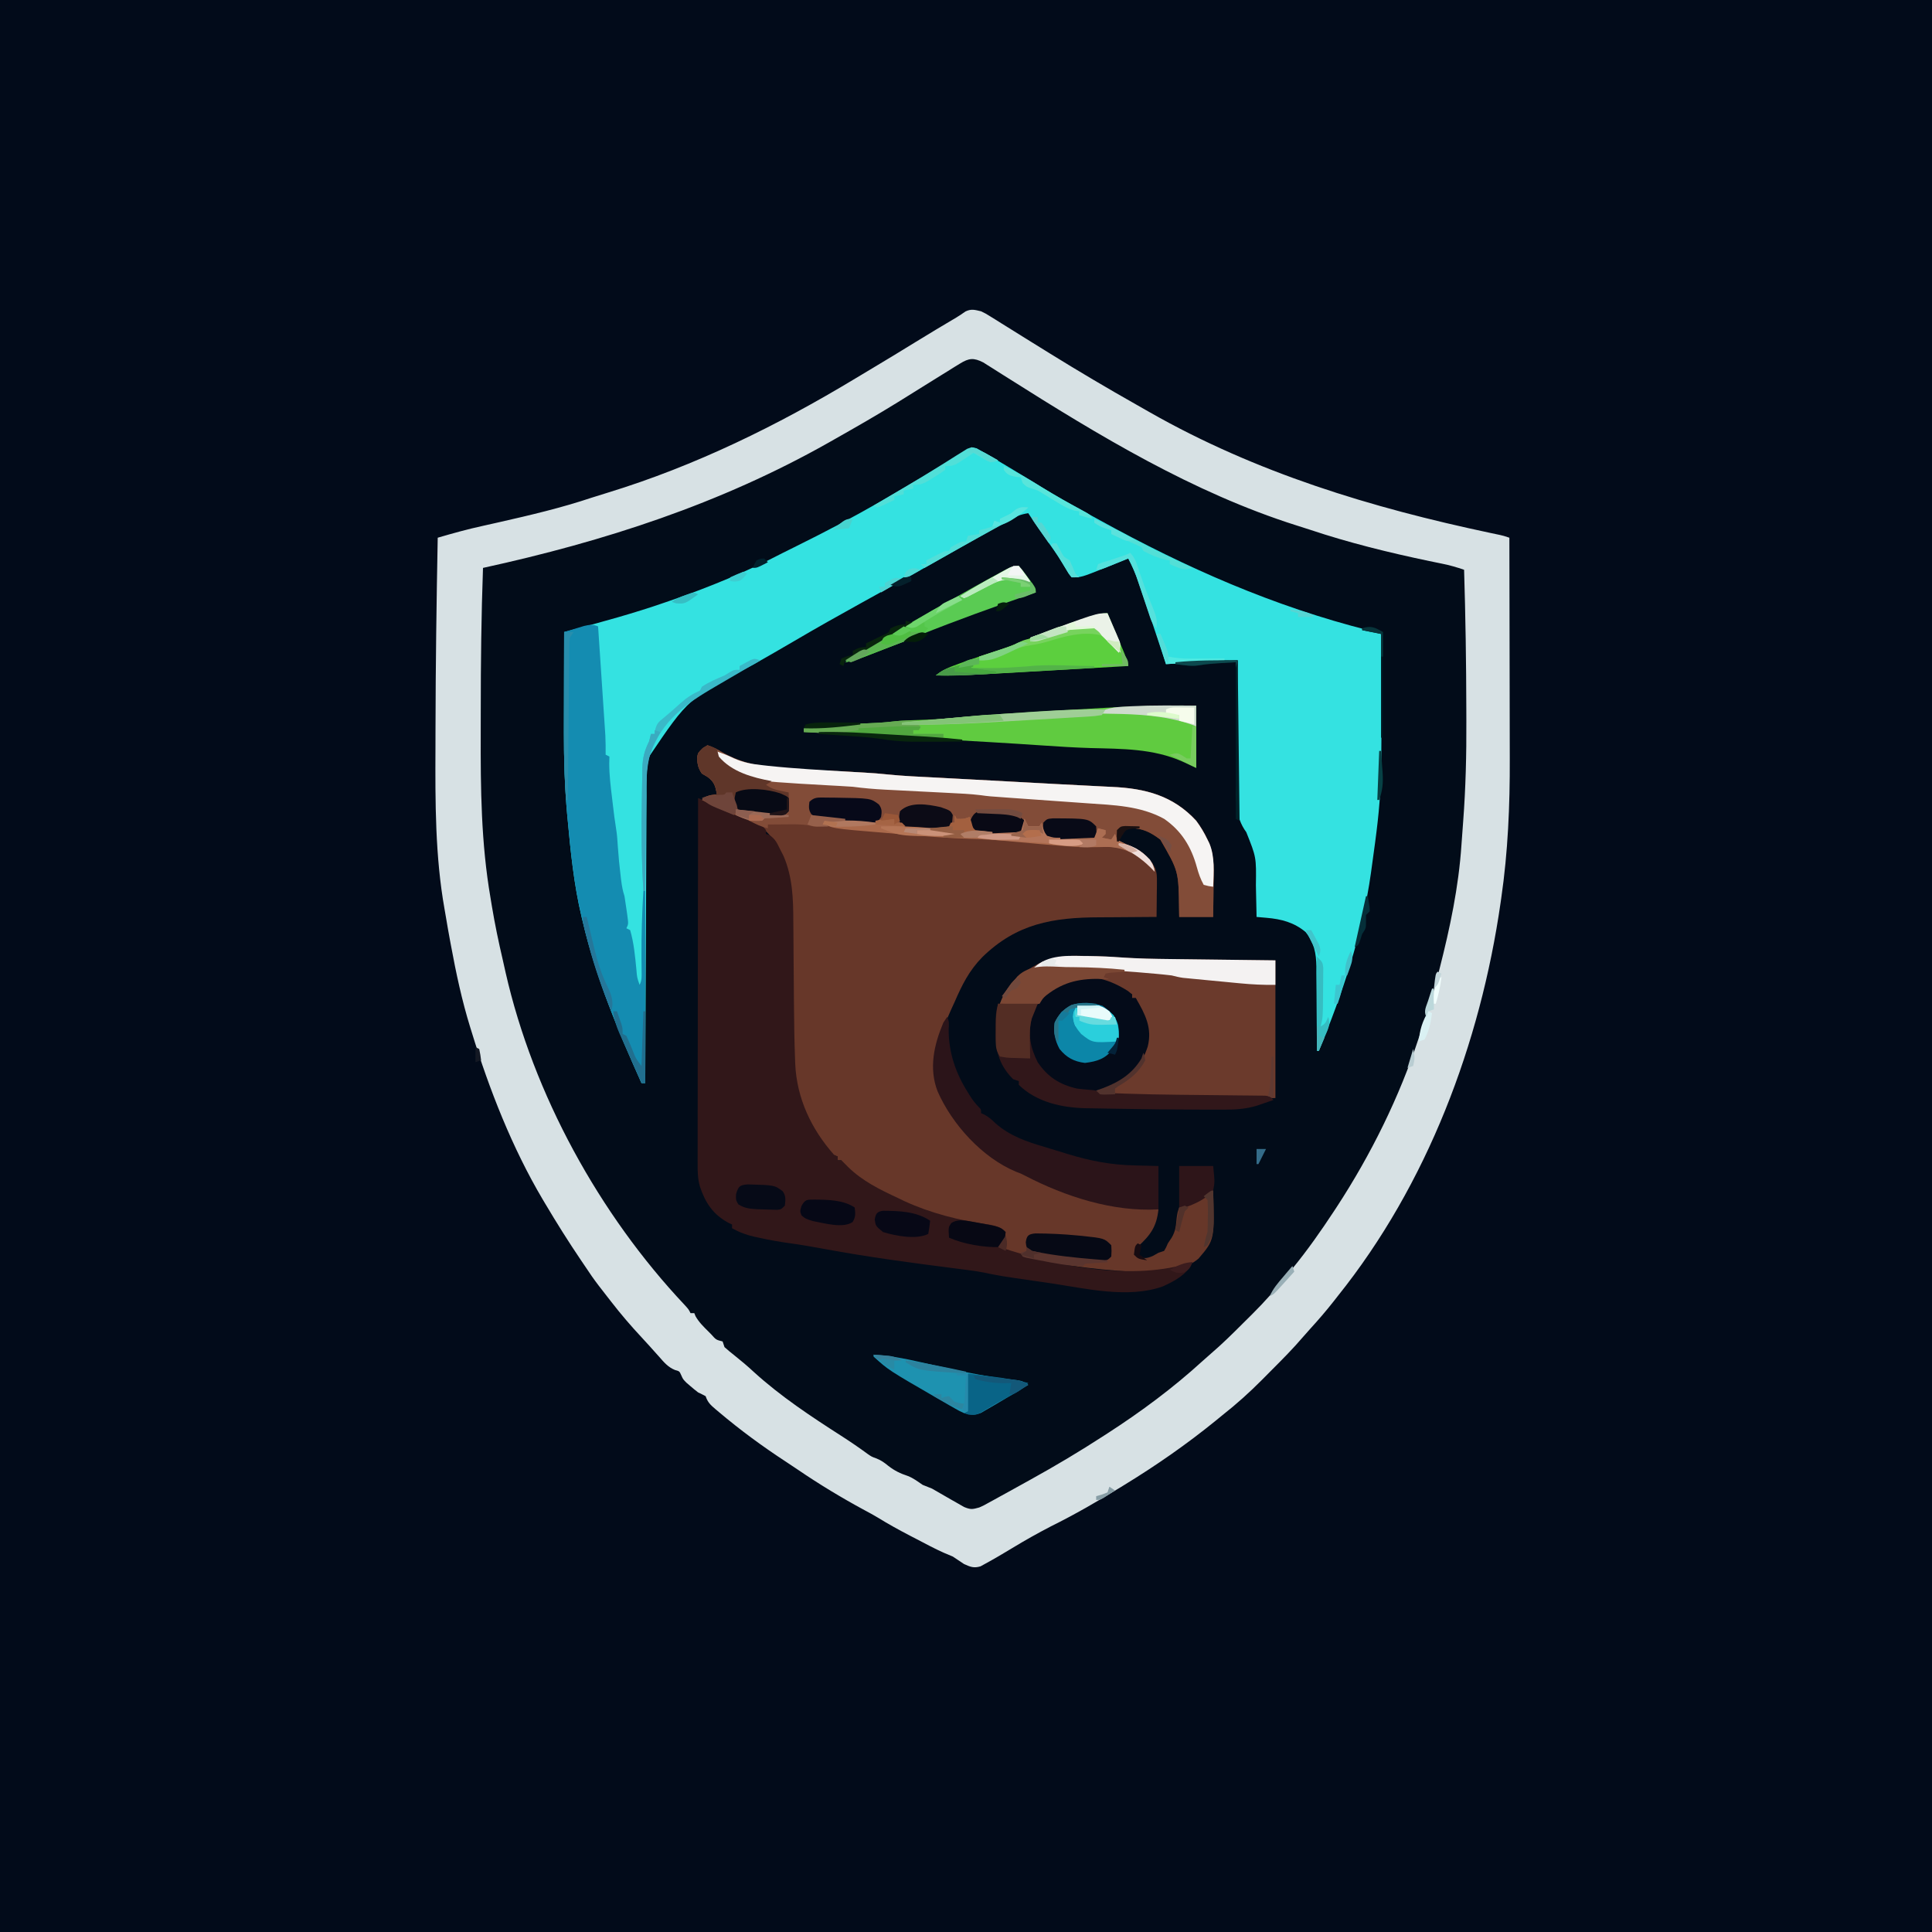 <?xml version="1.0" encoding="UTF-8"?>
<svg version="1.1" xmlns="http://www.w3.org/2000/svg" width="1024" height="1024">
<path d="M0 0 C337.92 0 675.84 0 1024 0 C1024 337.92 1024 675.84 1024 1024 C686.08 1024 348.16 1024 0 1024 C0 686.08 0 348.16 0 0 Z " fill="#020B1A" transform="translate(0,0)"/>
<path d="M0 0 C2.459 1.192 2.459 1.192 4.879 2.703 C5.789 3.265 6.7 3.826 7.637 4.405 C9.085 5.318 9.085 5.318 10.562 6.25 C12.083 7.192 12.083 7.192 13.634 8.154 C16.761 10.094 19.881 12.047 23 14 C26.56 16.212 30.124 18.419 33.688 20.625 C34.547 21.158 35.407 21.692 36.293 22.241 C51.525 31.677 66.93 40.792 82.532 49.604 C84.805 50.89 87.073 52.186 89.34 53.484 C145.823 85.618 206.708 104.085 270.035 117.491 C270.913 117.677 271.791 117.863 272.695 118.055 C273.84 118.294 273.84 118.294 275.008 118.539 C277 119 277 119 280 120 C280.047 138.717 280.082 157.435 280.104 176.152 C280.114 184.846 280.128 193.54 280.151 202.233 C280.171 209.824 280.184 217.415 280.188 225.006 C280.191 229.013 280.197 233.02 280.211 237.027 C280.3 261.883 279.269 286.432 275.688 311.062 C275.579 311.821 275.47 312.58 275.358 313.362 C264.616 388.081 236.498 462.773 189 522 C187.973 523.315 187.973 523.315 186.926 524.656 C182.928 529.745 178.74 534.609 174.371 539.383 C173.102 540.784 171.838 542.19 170.613 543.63 C165.358 549.784 159.687 555.499 153.968 561.218 C152.262 562.925 150.565 564.641 148.867 566.357 C142.222 573.037 135.416 579.174 128 585 C126.757 586.013 125.516 587.028 124.277 588.047 C108.925 600.52 92.865 611.675 76 622 C75.339 622.407 74.678 622.814 73.997 623.233 C61.956 630.634 49.672 637.734 37 644 C30.001 647.636 23.17 651.46 16.438 655.562 C11.815 658.351 7.184 661.114 2.438 663.688 C1.529 664.186 0.62 664.685 -0.316 665.199 C-3.876 666.261 -5.656 665.488 -9 664 C-11.007 662.677 -13.006 661.343 -15 660 C-16.593 659.327 -18.186 658.655 -19.781 657.989 C-24.734 655.782 -29.507 653.194 -34.312 650.688 C-35.39 650.131 -36.467 649.575 -37.576 649.002 C-43.43 645.956 -49.163 642.793 -54.782 639.334 C-57.109 637.934 -59.477 636.646 -61.875 635.375 C-73.945 628.85 -85.76 621.705 -97.098 613.977 C-99.219 612.532 -101.347 611.112 -103.496 609.711 C-115.841 601.639 -127.67 592.963 -138.938 583.438 C-139.834 582.687 -139.834 582.687 -140.748 581.92 C-143.376 579.658 -144.883 578.35 -146 575 C-147.311 574.291 -148.649 573.63 -150 573 C-151.41 571.92 -152.785 570.792 -154.125 569.625 C-155.15 568.747 -155.15 568.747 -156.195 567.852 C-158 566 -158 566 -158.93 563.898 C-159.861 561.777 -159.861 561.777 -162.273 561.117 C-165.95 559.611 -168.064 557.048 -170.625 554.125 C-171.685 552.944 -172.745 551.763 -173.805 550.582 C-174.337 549.983 -174.869 549.385 -175.417 548.768 C-176.908 547.102 -178.42 545.459 -179.945 543.824 C-185.593 537.77 -190.936 531.555 -196 525 C-196.858 523.9 -197.716 522.799 -198.574 521.699 C-199.467 520.55 -200.359 519.4 -201.25 518.25 C-201.663 517.719 -202.075 517.188 -202.5 516.641 C-205.158 513.187 -207.61 509.643 -210 506 C-210.723 504.933 -211.446 503.865 -212.191 502.766 C-218.774 493.03 -225.006 483.109 -231 473 C-231.417 472.301 -231.835 471.602 -232.265 470.882 C-248.542 443.415 -260.664 412.485 -270 382 C-270.246 381.212 -270.491 380.424 -270.744 379.612 C-275.181 365.262 -278.275 350.762 -281 336 C-281.151 335.195 -281.301 334.391 -281.457 333.562 C-282.232 329.405 -282.964 325.244 -283.653 321.072 C-283.888 319.666 -284.132 318.261 -284.382 316.857 C-289.384 288.787 -289.32 260.135 -289.197 231.715 C-289.184 228.276 -289.179 224.837 -289.173 221.397 C-289.111 187.594 -288.64 153.797 -288 120 C-280.023 117.662 -272.063 115.452 -263.938 113.688 C-262.044 113.264 -260.151 112.84 -258.258 112.414 C-256.756 112.076 -256.756 112.076 -255.224 111.731 C-238.741 107.991 -222.373 104.14 -206.339 98.764 C-203.481 97.83 -200.607 96.955 -197.73 96.078 C-151.406 81.878 -108 60.559 -66.598 35.567 C-63.954 33.972 -61.304 32.387 -58.652 30.805 C-50.566 25.974 -42.511 21.099 -34.5 16.145 C-27.397 11.773 -20.236 7.49 -13.055 3.248 C-11.423 2.257 -9.841 1.183 -8.281 0.082 C-5.138 -1.409 -3.355 -0.781 0 0 Z " fill="#020C19" transform="translate(520,165)"/>
<path d="M0 0 C2.459 1.192 2.459 1.192 4.879 2.703 C5.789 3.265 6.7 3.826 7.637 4.405 C9.085 5.318 9.085 5.318 10.562 6.25 C12.083 7.192 12.083 7.192 13.634 8.154 C16.761 10.094 19.881 12.047 23 14 C26.56 16.212 30.124 18.419 33.688 20.625 C34.547 21.158 35.407 21.692 36.293 22.241 C51.525 31.677 66.93 40.792 82.532 49.604 C84.805 50.89 87.073 52.186 89.34 53.484 C145.823 85.618 206.708 104.085 270.035 117.491 C270.913 117.677 271.791 117.863 272.695 118.055 C273.84 118.294 273.84 118.294 275.008 118.539 C277 119 277 119 280 120 C280.047 138.717 280.082 157.435 280.104 176.152 C280.114 184.846 280.128 193.54 280.151 202.233 C280.171 209.824 280.184 217.415 280.188 225.006 C280.191 229.013 280.197 233.02 280.211 237.027 C280.3 261.883 279.269 286.432 275.688 311.062 C275.579 311.821 275.47 312.58 275.358 313.362 C264.616 388.081 236.498 462.773 189 522 C187.973 523.315 187.973 523.315 186.926 524.656 C182.928 529.745 178.74 534.609 174.371 539.383 C173.102 540.784 171.838 542.19 170.613 543.63 C165.358 549.784 159.687 555.499 153.968 561.218 C152.262 562.925 150.565 564.641 148.867 566.357 C142.222 573.037 135.416 579.174 128 585 C126.757 586.013 125.516 587.028 124.277 588.047 C108.925 600.52 92.865 611.675 76 622 C75.339 622.407 74.678 622.814 73.997 623.233 C61.956 630.634 49.672 637.734 37 644 C30.001 647.636 23.17 651.46 16.438 655.562 C11.815 658.351 7.184 661.114 2.438 663.688 C1.529 664.186 0.62 664.685 -0.316 665.199 C-3.876 666.261 -5.656 665.488 -9 664 C-11.007 662.677 -13.006 661.343 -15 660 C-16.593 659.327 -18.186 658.655 -19.781 657.989 C-24.734 655.782 -29.507 653.194 -34.312 650.688 C-35.39 650.131 -36.467 649.575 -37.576 649.002 C-43.43 645.956 -49.163 642.793 -54.782 639.334 C-57.109 637.934 -59.477 636.646 -61.875 635.375 C-73.945 628.85 -85.76 621.705 -97.098 613.977 C-99.219 612.532 -101.347 611.112 -103.496 609.711 C-115.841 601.639 -127.67 592.963 -138.938 583.438 C-139.834 582.687 -139.834 582.687 -140.748 581.92 C-143.376 579.658 -144.883 578.35 -146 575 C-147.311 574.291 -148.649 573.63 -150 573 C-151.41 571.92 -152.785 570.792 -154.125 569.625 C-155.15 568.747 -155.15 568.747 -156.195 567.852 C-158 566 -158 566 -158.93 563.898 C-159.861 561.777 -159.861 561.777 -162.273 561.117 C-165.95 559.611 -168.064 557.048 -170.625 554.125 C-171.685 552.944 -172.745 551.763 -173.805 550.582 C-174.337 549.983 -174.869 549.385 -175.417 548.768 C-176.908 547.102 -178.42 545.459 -179.945 543.824 C-185.593 537.77 -190.936 531.555 -196 525 C-196.858 523.9 -197.716 522.799 -198.574 521.699 C-199.467 520.55 -200.359 519.4 -201.25 518.25 C-201.663 517.719 -202.075 517.188 -202.5 516.641 C-205.158 513.187 -207.61 509.643 -210 506 C-210.723 504.933 -211.446 503.865 -212.191 502.766 C-218.774 493.03 -225.006 483.109 -231 473 C-231.417 472.301 -231.835 471.602 -232.265 470.882 C-248.542 443.415 -260.664 412.485 -270 382 C-270.246 381.212 -270.491 380.424 -270.744 379.612 C-275.181 365.262 -278.275 350.762 -281 336 C-281.151 335.195 -281.301 334.391 -281.457 333.562 C-282.232 329.405 -282.964 325.244 -283.653 321.072 C-283.888 319.666 -284.132 318.261 -284.382 316.857 C-289.384 288.787 -289.32 260.135 -289.197 231.715 C-289.184 228.276 -289.179 224.837 -289.173 221.397 C-289.111 187.594 -288.64 153.797 -288 120 C-280.023 117.662 -272.063 115.452 -263.938 113.688 C-262.044 113.264 -260.151 112.84 -258.258 112.414 C-256.756 112.076 -256.756 112.076 -255.224 111.731 C-238.741 107.991 -222.373 104.14 -206.339 98.764 C-203.481 97.83 -200.607 96.955 -197.73 96.078 C-151.406 81.878 -108 60.559 -66.598 35.567 C-63.954 33.972 -61.304 32.387 -58.652 30.805 C-50.566 25.974 -42.511 21.099 -34.5 16.145 C-27.397 11.773 -20.236 7.49 -13.055 3.248 C-11.423 2.257 -9.841 1.183 -8.281 0.082 C-5.138 -1.409 -3.355 -0.781 0 0 Z M-11.219 27.727 C-12.724 28.646 -12.724 28.646 -14.26 29.584 C-15.329 30.258 -16.398 30.931 -17.5 31.625 C-18.616 32.311 -19.733 32.998 -20.883 33.705 C-24.267 35.786 -27.634 37.891 -31 40 C-34.478 42.169 -37.957 44.335 -41.438 46.5 C-42.275 47.022 -43.112 47.543 -43.975 48.08 C-55.15 55.005 -66.559 61.526 -78 68 C-78.924 68.524 -79.847 69.049 -80.799 69.589 C-138.245 102.064 -199.705 121.964 -264 136 C-264.902 161.138 -265.188 186.256 -265.185 211.409 C-265.185 215.441 -265.192 219.472 -265.206 223.504 C-265.303 252.921 -265.024 281.925 -260 311 C-259.76 312.457 -259.52 313.914 -259.281 315.371 C-257.692 324.888 -255.731 334.307 -253.533 343.701 C-253.012 345.949 -252.515 348.203 -252.02 350.457 C-237.337 415.015 -202.322 478.719 -157.047 526.742 C-155 529 -155 529 -154 531 C-153.34 531 -152.68 531 -152 531 C-151.783 531.541 -151.567 532.083 -151.344 532.641 C-149.535 535.816 -147.083 538.207 -144.5 540.75 C-143.752 541.51 -143.752 541.51 -142.988 542.285 C-140.469 545.128 -140.469 545.128 -137 546 C-136.67 546.99 -136.34 547.98 -136 549 C-134.409 550.438 -132.751 551.803 -131.062 553.125 C-127.377 556.06 -123.819 559.037 -120.375 562.25 C-106.243 575.101 -90.155 585.752 -74.112 596.035 C-69.331 599.108 -64.658 602.291 -60.078 605.66 C-58.002 607.094 -58.002 607.094 -55.473 608 C-52.939 609.025 -51.282 610.204 -49.188 611.938 C-45.865 614.521 -42.85 615.972 -38.879 617.285 C-35.961 618.395 -33.56 620.236 -31 622 C-29.339 622.681 -27.672 623.347 -26 624 C-22.592 625.917 -19.211 627.877 -15.836 629.852 C-14.694 630.499 -13.552 631.146 -12.375 631.812 C-11.29 632.438 -10.204 633.063 -9.086 633.707 C-5.562 635.184 -4.584 635.009 -1 634 C1.455 632.912 1.455 632.912 3.93 631.516 C4.878 630.999 5.827 630.483 6.804 629.951 C7.817 629.39 8.831 628.828 9.875 628.25 C10.934 627.669 11.993 627.087 13.085 626.489 C16.394 624.667 19.698 622.835 23 621 C24.012 620.441 25.024 619.882 26.066 619.306 C39.333 611.967 52.293 604.27 65 596 C65.648 595.582 66.297 595.164 66.965 594.733 C84.738 583.255 101.796 570.617 117.418 556.336 C118.812 555.075 120.212 553.819 121.643 552.6 C127.635 547.477 133.221 541.966 138.79 536.395 C140.426 534.762 142.069 533.137 143.713 531.512 C150.262 524.998 156.274 518.262 162 511 C163.012 509.768 164.028 508.539 165.047 507.312 C172.991 497.625 180.114 487.461 187 477 C187.446 476.324 187.892 475.647 188.351 474.95 C206.609 447.026 221.808 416.297 232.156 384.567 C232.803 382.599 233.468 380.638 234.141 378.679 C237.302 369.419 240.011 360.103 242.438 350.625 C242.629 349.88 242.821 349.134 243.018 348.366 C248.492 326.934 253.125 305.041 254.592 282.93 C254.872 278.788 255.181 274.65 255.504 270.511 C256.853 252.648 257.291 234.879 257.197 216.967 C257.187 214.839 257.182 212.71 257.177 210.582 C257.127 186.047 256.752 161.524 256 137 C252.149 135.658 248.376 134.578 244.379 133.773 C242.752 133.439 242.752 133.439 241.092 133.098 C239.927 132.859 238.762 132.621 237.562 132.375 C216.201 127.891 194.939 122.679 174.232 115.739 C171.897 114.966 169.552 114.229 167.203 113.496 C112.363 96.143 62.512 65.894 14.191 35.328 C13.239 34.729 12.286 34.131 11.305 33.514 C9.478 32.365 7.656 31.211 5.838 30.049 C4.603 29.274 4.603 29.274 3.344 28.484 C2.624 28.028 1.904 27.571 1.162 27.101 C-3.878 24.535 -6.43 24.754 -11.219 27.727 Z " fill="#D7E1E4" transform="translate(520,165)"/>
<path d="M0 0 C0.798 0.467 1.595 0.934 2.417 1.416 C3.176 1.827 3.936 2.238 4.718 2.662 C5.499 3.126 6.28 3.59 7.085 4.068 C7.969 4.592 8.853 5.115 9.763 5.655 C11.17 6.496 11.17 6.496 12.604 7.353 C13.582 7.934 14.559 8.514 15.566 9.112 C21.632 12.724 27.658 16.397 33.667 20.103 C41.652 25.018 49.786 29.616 58.017 34.105 C60.512 35.468 63.002 36.842 65.491 38.217 C111.075 63.334 157.372 83.799 207.987 96.541 C211.417 97.416 211.417 97.416 214.417 98.416 C214.952 182.444 214.952 182.444 209.417 222.416 C209.237 223.727 209.237 223.727 209.053 225.064 C204.447 257.924 194.021 288.81 181.417 319.416 C181.087 319.416 180.757 319.416 180.417 319.416 C180.415 318.759 180.414 318.103 180.412 317.426 C180.393 310.563 180.338 303.701 180.264 296.839 C180.241 294.281 180.227 291.724 180.221 289.166 C180.212 285.479 180.171 281.794 180.124 278.107 C180.13 276.405 180.13 276.405 180.136 274.669 C180.006 267.547 178.948 262.081 174.417 256.416 C168.239 251.284 161.597 249.549 153.686 248.869 C152.699 248.783 151.711 248.697 150.693 248.608 C149.942 248.545 149.191 248.481 148.417 248.416 C148.395 247.101 148.395 247.101 148.373 245.76 C148.311 242.45 148.237 239.14 148.154 235.83 C148.121 234.409 148.093 232.987 148.07 231.566 C148.285 216.784 148.285 216.784 142.984 203.514 C136.779 195.016 137.65 186.352 137.831 176.283 C137.842 174.436 137.851 172.59 137.857 170.743 C137.879 165.913 137.938 161.083 138.005 156.253 C138.077 150.442 138.105 144.631 138.139 138.819 C138.197 130.017 138.312 121.218 138.417 112.416 C125.877 113.076 113.337 113.736 100.417 114.416 C98.911 109.878 97.405 105.341 95.854 100.666 C92.769 91.402 89.677 82.141 86.479 72.916 C86.21 72.13 85.94 71.344 85.663 70.534 C84.19 66.32 82.513 62.371 80.417 58.416 C79.842 58.648 79.268 58.88 78.676 59.118 C76.049 60.178 73.42 61.234 70.792 62.291 C69.888 62.656 68.984 63.02 68.053 63.396 C55.55 68.416 55.55 68.416 50.417 68.416 C48.846 66.502 48.846 66.502 47.292 63.791 C44.497 59.127 41.544 54.687 38.354 50.291 C34.587 45.076 30.927 39.809 27.417 34.416 C23.358 35.015 20.395 36.328 16.831 38.338 C15.747 38.944 14.664 39.551 13.548 40.176 C12.379 40.839 11.21 41.502 10.042 42.166 C8.824 42.851 7.606 43.535 6.387 44.219 C3.304 45.951 0.224 47.692 -2.853 49.436 C-5.41 50.884 -7.97 52.33 -10.529 53.775 C-13.315 55.35 -16.1 56.925 -18.885 58.503 C-26.181 62.635 -33.502 66.721 -40.833 70.791 C-42.524 71.729 -42.524 71.729 -44.249 72.687 C-49.98 75.867 -55.715 79.041 -61.454 82.209 C-73.197 88.697 -84.875 95.273 -96.442 102.07 C-103.641 106.297 -110.882 110.446 -118.141 114.57 C-152.628 132.443 -152.628 132.443 -173.631 163.563 C-175.304 170.471 -174.893 177.681 -174.902 184.746 C-174.911 186.402 -174.922 188.059 -174.933 189.715 C-174.96 194.194 -174.975 198.672 -174.988 203.151 C-175.004 207.838 -175.03 212.525 -175.056 217.213 C-175.103 226.08 -175.139 234.948 -175.173 243.816 C-175.211 253.915 -175.26 264.015 -175.311 274.114 C-175.414 294.881 -175.503 315.648 -175.583 336.416 C-176.243 336.416 -176.903 336.416 -177.583 336.416 C-190.038 308.674 -201.506 281.099 -208.583 251.416 C-208.819 250.452 -209.054 249.487 -209.297 248.494 C-213.433 231.22 -215.152 213.695 -216.786 196.045 C-216.853 195.342 -216.919 194.639 -216.988 193.915 C-218.257 179.662 -218.733 165.431 -218.681 151.127 C-218.679 149.561 -218.678 147.994 -218.677 146.428 C-218.673 142.375 -218.663 138.321 -218.652 134.267 C-218.642 130.103 -218.637 125.939 -218.632 121.775 C-218.621 113.655 -218.604 105.536 -218.583 97.416 C-217.693 97.179 -216.802 96.942 -215.884 96.698 C-198.691 92.108 -181.584 87.463 -164.771 81.603 C-163.923 81.311 -163.075 81.019 -162.202 80.718 C-141.721 73.652 -121.805 65.451 -102.583 55.416 C-100.793 54.526 -99.002 53.635 -97.209 52.75 C-93.657 50.992 -90.119 49.206 -86.583 47.416 C-85.671 46.954 -84.76 46.493 -83.82 46.017 C-69.218 38.597 -54.966 30.73 -40.883 22.368 C-37.211 20.195 -33.527 18.042 -29.841 15.892 C-27.861 14.737 -25.881 13.581 -23.901 12.425 C-22.62 11.677 -21.338 10.929 -20.056 10.182 C-18.259 9.134 -16.464 8.084 -14.669 7.033 C-13.123 6.13 -13.123 6.13 -11.546 5.208 C-8.49 3.433 -8.49 3.433 -5.515 1.065 C-2.583 -0.584 -2.583 -0.584 0 0 Z " fill="#34E2E1" transform="translate(517.583,237.584)"/>
<path d="M0 0 C2.746 1.007 5.166 2.101 7.672 3.621 C26.779 14.896 53.133 12.719 74.676 13.999 C75.675 14.059 76.675 14.118 77.705 14.179 C79.583 14.29 81.462 14.399 83.34 14.506 C87.375 14.742 91.387 15.027 95.405 15.47 C103.878 16.35 112.402 16.672 120.906 17.121 C122.873 17.227 124.84 17.333 126.807 17.439 C131.989 17.718 137.171 17.994 142.353 18.27 C147.501 18.544 152.649 18.82 157.797 19.096 C158.802 19.15 159.807 19.203 160.843 19.259 C165.861 19.528 170.879 19.799 175.897 20.073 C177.361 20.153 177.361 20.153 178.854 20.234 C180.79 20.34 182.725 20.446 184.661 20.552 C190.005 20.843 195.35 21.12 200.695 21.381 C203.816 21.534 206.937 21.697 210.057 21.862 C211.466 21.934 212.875 22.002 214.285 22.066 C231.964 22.865 246.695 26.633 259 40 C261.377 43.188 263.35 46.382 265 50 C265.27 50.572 265.54 51.145 265.818 51.734 C268.931 59.394 268.33 67.454 268.188 75.562 C268.172 77.063 268.159 78.564 268.146 80.064 C268.116 83.71 268.058 87.354 268 91 C262.06 91 256.12 91 250 91 C249.961 88.827 249.961 88.827 249.922 86.609 C249.671 66.741 249.671 66.741 240 50 C234.793 46.09 230.415 43.852 223.812 43.938 C222.911 43.947 222.01 43.956 221.082 43.965 C220.395 43.976 219.708 43.988 219 44 C218.34 46.31 217.68 48.62 217 51 C217.58 51.17 218.16 51.34 218.758 51.516 C226.901 54.042 232.565 57.353 237.097 64.804 C238.225 67.546 238.227 69.679 238.195 72.641 C238.186 74.246 238.186 74.246 238.176 75.883 C238.151 77.55 238.151 77.55 238.125 79.25 C238.116 80.377 238.107 81.503 238.098 82.664 C238.074 85.443 238.041 88.221 238 91 C237.346 91.001 236.693 91.003 236.02 91.004 C229.139 91.024 222.26 91.079 215.38 91.153 C212.822 91.176 210.264 91.19 207.706 91.196 C183.052 91.258 163.872 94.501 145.625 112.316 C138.677 119.42 134.947 126.903 131 136 C130.313 137.5 129.625 139 128.938 140.5 C122.915 154.138 117.502 167.931 122.625 182.812 C123.371 184.562 124.162 186.293 125 188 C125.401 188.817 125.802 189.635 126.215 190.477 C132.09 201.204 141.094 209.984 151 217 C152.116 217.857 152.116 217.857 153.254 218.73 C160.292 223.983 167.948 227.606 176 231 C176.783 231.332 177.566 231.664 178.373 232.005 C198.085 240.232 217.734 244.455 239 246 C238.101 254.954 234.798 259.632 228.258 265.586 C227.843 266.053 227.428 266.519 227 267 C227.228 269.163 227.228 269.163 228 271 C231.448 272.116 232.736 272.116 236.125 270.625 C237.074 270.089 238.023 269.553 239 269 C239.99 268.67 240.98 268.34 242 268 C243.027 266.285 243.027 266.285 244 264 C244.66 263.01 245.32 262.02 246 261 C248.04 257.617 248.292 254.72 248.625 250.812 C249.062 247.672 249.062 247.672 250 245 C252.33 243.323 254.328 242.637 257.102 241.941 C261.16 240.623 264.465 238.352 268 236 C268.725 262.141 268.725 262.141 260.238 272.086 C249.555 281.222 230.448 279.438 217.371 278.523 C195.745 276.825 174.683 273.693 154 267 C154.516 266.092 155.031 265.185 155.562 264.25 C157.239 261.222 157.239 261.222 156.688 258.625 C156.461 258.089 156.234 257.553 156 257 C154.292 256.604 152.583 256.208 150.875 255.812 C149.697 255.538 148.519 255.263 147.305 254.98 C144.108 254.244 140.904 253.548 137.695 252.863 C127.416 250.647 117.653 248.262 108 244 C106.386 243.321 104.771 242.643 103.156 241.965 C93.572 237.871 85.046 233.713 77 227 C76.344 226.492 75.688 225.984 75.012 225.461 C73.623 224.369 72.3 223.195 71 222 C71 221.34 71 220.68 71 220 C70.34 220 69.68 220 69 220 C69 219.34 69 218.68 69 218 C68.01 217.67 67.02 217.34 66 217 C60.149 210.349 55.604 203.075 52 195 C51.631 194.251 51.263 193.502 50.883 192.73 C46.831 184.286 45.714 175.594 45.395 166.312 C45.357 165.35 45.319 164.388 45.28 163.397 C44.947 153.746 44.89 144.093 44.824 134.438 C44.812 132.767 44.8 131.097 44.788 129.427 C44.689 115.52 44.689 115.52 44.674 108.766 C44.664 104.492 44.634 100.219 44.593 95.946 C44.581 94.345 44.575 92.744 44.578 91.143 C44.594 75.781 42.604 57.581 31.375 45.938 C30.591 45.298 29.808 44.659 29 44 C28.469 43.535 27.938 43.069 27.391 42.59 C23.951 40.302 20.238 39.047 16.375 37.625 C9.707 35.11 3.268 32.417 -3 29 C-0.435 26.435 1.477 26.46 5 26 C4.144 21.55 3.698 19.524 0 16.75 C-0.99 16.172 -1.98 15.595 -3 15 C-5.143 11.785 -5.466 9.769 -5.402 5.941 C-5 4 -5 4 -2.5 1.5 C-1.675 1.005 -0.85 0.51 0 0 Z " fill="#673729" transform="translate(375,395)"/>
<path d="M0 0 C2.958 1.182 5.912 2.369 8.855 3.586 C9.556 3.875 10.256 4.164 10.978 4.462 C12.475 5.081 13.973 5.701 15.469 6.322 C19.561 8.014 23.666 9.634 27.812 11.188 C31.273 12.561 33.741 13.919 36 17 C36 17.66 36 18.32 36 19 C36.587 19.2 37.173 19.4 37.777 19.605 C40.954 21.599 41.902 23.973 43.562 27.312 C44.141 28.443 44.72 29.574 45.316 30.738 C50.091 41.877 50.453 53.401 50.477 65.305 C50.491 66.957 50.507 68.61 50.524 70.263 C50.565 74.591 50.59 78.918 50.611 83.246 C50.652 90.953 50.721 98.66 50.789 106.367 C50.796 107.19 50.803 108.013 50.81 108.861 C50.898 118.685 51.016 128.503 51.398 138.32 C51.443 139.615 51.443 139.615 51.488 140.936 C52.322 159.142 59.978 175.398 72 189 C72.66 189.33 73.32 189.66 74 190 C74 190.66 74 191.32 74 192 C74.66 192 75.32 192 76 192 C77.146 193.146 78.289 194.294 79.422 195.453 C87.175 203.052 96.287 207.464 106 212 C107.669 212.806 107.669 212.806 109.371 213.629 C123.295 220.031 138.563 223.895 153.722 225.975 C157.594 226.546 160.097 227.326 163 230 C162.25 235.75 162.25 235.75 160 238 C190.408 248.296 230.567 256.158 262 246 C259.457 252.394 252.252 256.163 246.188 258.875 C227.841 265.35 205.333 259.907 186.75 257.125 C184.189 256.755 181.628 256.387 179.066 256.02 C160.117 253.276 160.117 253.276 151.202 251.436 C148.207 250.843 145.204 250.43 142.176 250.047 C140.89 249.881 139.604 249.716 138.28 249.545 C137.592 249.458 136.904 249.37 136.195 249.28 C113.08 246.331 90.005 243.246 67.087 239.005 C60.951 237.87 54.83 236.805 48.648 235.949 C43.207 235.196 37.859 234.267 32.5 233.062 C31.382 232.828 31.382 232.828 30.242 232.588 C25.785 231.6 22.028 230.237 18 228 C18 227.34 18 226.68 18 226 C17.422 225.734 16.845 225.469 16.25 225.195 C7.993 220.809 3.839 214.519 0.966 205.895 C-0.206 201.733 -0.273 197.791 -0.241 193.49 C-0.242 192.659 -0.244 191.828 -0.246 190.972 C-0.249 188.202 -0.238 185.432 -0.227 182.662 C-0.226 180.671 -0.227 178.68 -0.228 176.689 C-0.229 171.293 -0.217 165.897 -0.203 160.501 C-0.19 154.858 -0.189 149.215 -0.187 143.572 C-0.181 132.891 -0.164 122.21 -0.144 111.529 C-0.122 99.367 -0.111 87.205 -0.101 75.043 C-0.08 50.028 -0.045 25.014 0 0 Z " fill="#311719" transform="translate(370,423)"/>
<path d="M0 0 C2.746 1.007 5.166 2.101 7.672 3.621 C26.779 14.896 53.133 12.719 74.676 13.999 C75.675 14.059 76.675 14.118 77.705 14.179 C79.583 14.29 81.462 14.399 83.34 14.506 C87.375 14.742 91.387 15.027 95.405 15.47 C103.878 16.35 112.402 16.672 120.906 17.121 C122.873 17.227 124.84 17.333 126.807 17.439 C131.989 17.718 137.171 17.994 142.353 18.27 C147.501 18.544 152.649 18.82 157.797 19.096 C158.802 19.15 159.807 19.203 160.843 19.259 C165.861 19.528 170.879 19.799 175.897 20.073 C177.361 20.153 177.361 20.153 178.854 20.234 C180.79 20.34 182.725 20.446 184.661 20.552 C190.005 20.843 195.35 21.12 200.695 21.381 C203.816 21.534 206.937 21.697 210.057 21.862 C211.466 21.934 212.875 22.002 214.285 22.066 C231.964 22.865 246.695 26.633 259 40 C261.377 43.188 263.35 46.382 265 50 C265.27 50.572 265.54 51.145 265.818 51.734 C268.931 59.394 268.33 67.454 268.188 75.562 C268.172 77.063 268.159 78.564 268.146 80.064 C268.116 83.71 268.058 87.354 268 91 C262.06 91 256.12 91 250 91 C249.961 88.827 249.961 88.827 249.922 86.609 C249.671 66.741 249.671 66.741 240 50 C234.793 46.09 230.415 43.852 223.812 43.938 C222.911 43.947 222.01 43.956 221.082 43.965 C220.395 43.976 219.708 43.988 219 44 C218.629 45.454 218.629 45.454 218.25 46.938 C217 50 217 50 215.188 51 C212.421 51 210.483 50.173 208 49 C208.33 48.34 208.66 47.68 209 47 C209.66 47 210.32 47 211 47 C211 46.34 211 45.68 211 45 C209.68 44.67 208.36 44.34 207 44 C206.856 44.804 206.711 45.609 206.562 46.438 C206 49 206 49 205 50 C202.115 50.101 199.26 50.139 196.375 50.125 C195.182 50.131 195.182 50.131 193.965 50.137 C189.238 50.129 184.634 50.033 180 49 C177.562 45.938 177.562 45.938 176 43 C175.01 43.33 174.02 43.66 173 44 C172.01 43.67 171.02 43.34 170 43 C169.67 42.34 169.34 41.68 169 41 C168.691 41.804 168.381 42.609 168.062 43.438 C167 46 167 46 166 47 C144.304 47.941 144.304 47.941 140.391 44.645 C139 43 139 43 137 40 C134.437 39.27 134.437 39.27 132 39 C131.67 39.66 131.34 40.32 131 41 C130.34 41 129.68 41 129 41 C128.67 41.99 128.34 42.98 128 44 C124.625 44.088 121.251 44.141 117.875 44.188 C116.924 44.213 115.972 44.238 114.992 44.264 C109.435 44.322 105.913 43.864 101 41 C100.01 41.495 100.01 41.495 99 42 C99 41.01 99 40.02 99 39 C98.442 39.143 97.884 39.286 97.309 39.433 C89.792 41.165 82.561 41.232 74.875 41.125 C73.632 41.116 72.39 41.107 71.109 41.098 C68.073 41.074 65.036 41.042 62 41 C62.66 41.66 63.32 42.32 64 43 C62.783 43.021 61.566 43.041 60.312 43.062 C59.628 43.074 58.944 43.086 58.238 43.098 C56 43 56 43 53.844 42.5 C49.628 41.759 45.458 41.896 41.188 41.938 C40.304 41.942 39.42 41.947 38.51 41.951 C36.34 41.963 34.17 41.981 32 42 C32 42.66 32 43.32 32 44 C28.5 43.234 25.646 41.809 22.465 40.168 C19.571 38.797 16.625 37.683 13.625 36.562 C7.872 34.401 2.426 31.878 -3 29 C-0.435 26.435 1.477 26.46 5 26 C4.144 21.55 3.698 19.524 0 16.75 C-0.99 16.172 -1.98 15.595 -3 15 C-5.143 11.785 -5.466 9.769 -5.402 5.941 C-5 4 -5 4 -2.5 1.5 C-1.675 1.005 -0.85 0.51 0 0 Z " fill="#824C38" transform="translate(375,395)"/>
<path d="M0 0 C1.156 0.014 2.311 0.028 3.502 0.043 C9.367 0.141 15.197 0.432 21.046 0.872 C29.571 1.451 38.078 1.598 46.621 1.691 C48.055 1.71 49.49 1.729 50.924 1.748 C56.158 1.816 61.391 1.876 66.625 1.938 C78.361 2.082 90.096 2.226 102.188 2.375 C102.188 26.465 102.188 50.555 102.188 75.375 C91.483 75.231 80.779 75.086 69.75 74.938 C66.428 74.894 63.105 74.851 59.682 74.807 C46.316 74.625 32.95 74.413 19.59 73.965 C18.032 73.922 18.032 73.922 16.442 73.878 C15.505 73.842 14.567 73.806 13.601 73.769 C12.791 73.741 11.98 73.714 11.145 73.685 C9.188 73.375 9.188 73.375 7.188 71.375 C8.363 70.963 9.539 70.55 10.75 70.125 C19.309 66.904 26.587 62.503 31.188 54.375 C33.986 47.93 35.591 41.672 33.355 34.828 C32.361 32.311 31.292 29.845 30.188 27.375 C29.514 25.711 28.846 24.045 28.188 22.375 C27.527 22.375 26.867 22.375 26.188 22.375 C26.188 21.715 26.188 21.055 26.188 20.375 C25.607 20.086 25.027 19.797 24.43 19.5 C23.035 18.8 21.643 18.093 20.258 17.375 C11.947 13.103 4.72 10.776 -4.621 13.062 C-11.916 15.491 -18.473 18.866 -22.812 25.375 C-24.967 25.716 -24.967 25.716 -27.602 25.668 C-28.543 25.658 -29.484 25.649 -30.453 25.639 C-31.93 25.601 -31.93 25.601 -33.438 25.562 C-34.926 25.542 -34.926 25.542 -36.445 25.521 C-38.902 25.486 -41.357 25.437 -43.812 25.375 C-39.929 14.982 -32.814 9.065 -23.148 3.971 C-15.246 0.371 -8.614 -0.276 0 0 Z " fill="#6B3A2C" transform="translate(573.812,506.625)"/>
<path d="M0 0 C0.524 7.832 1.046 15.665 1.565 23.498 C1.806 27.135 2.047 30.773 2.291 34.41 C2.526 37.924 2.76 41.438 2.991 44.953 C3.123 46.937 3.256 48.922 3.39 50.907 C3.47 52.127 3.55 53.348 3.633 54.606 C3.739 56.208 3.739 56.208 3.848 57.842 C4.011 61.233 4.025 64.606 4 68 C4.66 68.33 5.32 68.66 6 69 C5.956 70.82 5.956 70.82 5.91 72.676 C5.911 78.902 6.686 85.015 7.438 91.188 C7.572 92.337 7.707 93.486 7.846 94.67 C8.589 100.939 8.589 100.939 9.532 107.179 C10.042 110.253 10.257 113.266 10.438 116.375 C10.804 121.838 11.326 127.256 12 132.688 C12.083 133.371 12.166 134.054 12.252 134.757 C12.621 137.645 13.077 140.23 14 143 C14.41 145.521 14.785 148.032 15.125 150.562 C15.224 151.248 15.324 151.933 15.426 152.639 C16.119 157.761 16.119 157.761 15 160 C15.66 160.33 16.32 160.66 17 161 C18.987 167.83 19.608 174.823 20.303 181.879 C20.639 186.071 20.639 186.071 22 190 C23.3 187.4 23.097 185.546 23.062 182.637 C23.054 181.531 23.046 180.425 23.037 179.286 C23.025 178.099 23.013 176.911 23 175.688 C22.93 163.757 23.285 151.907 24 140 C24.33 140 24.66 140 25 140 C25 173.66 25 207.32 25 242 C24.34 242 23.68 242 23 242 C10.545 214.258 -0.922 186.683 -8 157 C-8.236 156.036 -8.471 155.072 -8.714 154.078 C-12.849 136.804 -14.569 119.279 -16.203 101.629 C-16.27 100.926 -16.336 100.224 -16.404 99.5 C-17.674 85.246 -18.149 71.015 -18.098 56.711 C-18.096 55.145 -18.094 53.579 -18.093 52.013 C-18.09 47.959 -18.08 43.905 -18.069 39.851 C-18.058 35.687 -18.054 31.523 -18.049 27.359 C-18.038 19.24 -18.021 11.12 -18 3 C-15.754 2.3 -13.503 1.616 -11.25 0.938 C-9.997 0.555 -8.744 0.172 -7.453 -0.223 C-4.326 -0.927 -2.905 -1.167 0 0 Z " fill="#148CB1" transform="translate(317,332)"/>
<path d="M0 0 C0.743 0.598 1.485 1.196 2.25 1.812 C2.25 2.473 2.25 3.132 2.25 3.812 C2.91 3.812 3.57 3.812 4.25 3.812 C9.157 12.241 13.083 19.586 10.562 29.523 C7.61 38.503 2.653 45.261 -5.75 49.812 C-14.738 53.645 -24.422 54.381 -33.625 50.848 C-42.035 46.751 -48.333 40.164 -51.625 31.375 C-53.809 23.809 -53.496 16.796 -49.75 9.812 C-44.66 1.527 -38.223 -3.037 -29.25 -6.562 C-18.158 -8.543 -9.55 -5.969 0 0 Z " fill="#040B19" transform="translate(597.75,525.188)"/>
<path d="M0 0 C0 10.89 0 21.78 0 33 C-2.413 31.886 -4.826 30.773 -7.312 29.625 C-22.816 22.727 -39.303 22.914 -56.045 22.482 C-64.433 22.224 -72.789 21.699 -81.16 21.125 C-99.649 19.858 -118.15 18.812 -136.652 17.768 C-141.544 17.492 -146.436 17.213 -151.328 16.934 C-179.656 15.312 -179.656 15.312 -208 14 C-208 13.34 -208 12.68 -208 12 C-196.539 10.72 -185.129 9.748 -173.601 9.342 C-169.55 9.193 -165.55 8.985 -161.523 8.5 C-155.59 7.79 -149.639 7.663 -143.67 7.482 C-138.247 7.282 -132.864 6.909 -127.465 6.379 C-110.02 4.674 -92.522 3.73 -75.025 2.713 C-71.182 2.489 -67.339 2.26 -63.496 2.026 C-42.291 0.737 -21.251 -0.306 0 0 Z " fill="#60CB40" transform="translate(634,374)"/>
<path d="M0 0 C1.24 2.479 0.967 3.864 0.812 6.625 C0.733 18.715 4.552 29.885 11 40 C11.385 40.626 11.771 41.253 12.168 41.898 C13.539 44.051 14.943 45.943 16.75 47.75 C18 49 18 49 18 51 C18.882 51.394 18.882 51.394 19.781 51.797 C22.096 53.052 23.619 54.419 25.5 56.25 C33.174 63.097 42.298 66.193 52 69 C53.632 69.497 55.264 69.997 56.895 70.5 C58.112 70.871 58.112 70.871 59.354 71.25 C60.982 71.747 62.61 72.247 64.236 72.75 C75.986 76.317 87.005 78.452 99.312 78.688 C100.542 78.722 101.771 78.756 103.037 78.791 C106.024 78.872 109.012 78.938 112 79 C112 86.59 112 94.18 112 102 C87.75 103.378 62.581 95.192 41.254 84.113 C38.992 82.952 38.992 82.952 36.504 82.047 C18.536 74.535 2.65 56.947 -5.055 39.445 C-9.801 27.167 -6.939 14.674 -2 3 C-1.34 2.01 -0.68 1.02 0 0 Z " fill="#2B1419" transform="translate(502,539)"/>
<path d="M0 0 C3.523 1.084 6.786 2.369 10.09 3.98 C15.068 6.194 19.733 6.998 25.125 7.562 C26.655 7.736 26.655 7.736 28.215 7.914 C42.326 9.4 56.513 10.156 70.674 10.998 C72.174 11.088 72.174 11.088 73.705 11.179 C75.583 11.29 77.461 11.399 79.34 11.506 C83.375 11.742 87.387 12.027 91.405 12.47 C99.878 13.35 108.402 13.672 116.906 14.121 C118.873 14.227 120.84 14.333 122.807 14.439 C127.989 14.718 133.171 14.994 138.353 15.27 C143.501 15.544 148.649 15.82 153.797 16.096 C154.802 16.15 155.807 16.203 156.843 16.259 C161.861 16.528 166.879 16.799 171.897 17.073 C173.361 17.153 173.361 17.153 174.854 17.234 C176.79 17.34 178.725 17.446 180.661 17.552 C186.005 17.843 191.35 18.12 196.695 18.381 C199.816 18.534 202.937 18.697 206.057 18.862 C207.466 18.934 208.875 19.002 210.285 19.066 C227.964 19.865 242.695 23.633 255 37 C257.376 40.186 259.27 43.426 261 47 C261.339 47.683 261.678 48.366 262.027 49.07 C265.025 56.336 264.255 64.294 264 72 C261.602 71.684 261.602 71.684 259 71 C257.29 67.91 256.288 65.057 255.363 61.664 C252.426 50.9 247.298 42.423 238 36 C225.444 29.089 211.155 28.709 197.137 27.746 C195.65 27.64 194.163 27.533 192.676 27.426 C188.802 27.147 184.927 26.874 181.051 26.603 C174.834 26.167 168.618 25.723 162.401 25.278 C160.248 25.125 158.094 24.974 155.941 24.824 C145.122 24.062 145.122 24.062 140.847 23.475 C135.328 22.794 129.802 22.556 124.25 22.281 C123.037 22.218 121.825 22.156 120.575 22.091 C116.717 21.891 112.858 21.695 109 21.5 C103.916 21.243 98.833 20.982 93.75 20.719 C92.591 20.661 91.433 20.604 90.239 20.545 C84.442 20.244 78.753 19.762 73 19 C70.677 18.834 68.353 18.69 66.027 18.57 C64.076 18.463 64.076 18.463 62.085 18.354 C61.408 18.318 60.731 18.281 60.033 18.243 C13.901 15.655 13.901 15.655 2.25 4.75 C0 2 0 2 0 0 Z " fill="#F6F4F3" transform="translate(379,398)"/>
<path d="M0 0 C6.93 0 13.86 0 21 0 C19.966 2.586 18.93 5.172 17.875 7.75 C15.63 16.089 17.155 23.333 21 31 C26.281 38.816 32.765 42.965 42 45 C44.62 45.308 47.233 45.557 49.863 45.754 C52 46 52 46 54 47 C55.486 47.149 56.979 47.239 58.471 47.301 C59.417 47.341 60.363 47.38 61.338 47.421 C62.383 47.459 63.427 47.496 64.504 47.535 C65.604 47.577 66.704 47.619 67.838 47.662 C77.088 47.986 86.336 48.138 95.59 48.246 C96.297 48.254 97.004 48.263 97.732 48.272 C104.305 48.349 110.878 48.42 117.451 48.477 C121.098 48.508 124.745 48.55 128.392 48.597 C129.766 48.613 131.141 48.625 132.515 48.634 C134.411 48.646 136.307 48.671 138.203 48.697 C139.815 48.712 139.815 48.712 141.46 48.728 C144 49 144 49 146 51 C144.127 51.652 142.251 52.296 140.375 52.938 C139.331 53.297 138.287 53.657 137.211 54.027 C131.512 55.754 126.059 56.149 120.133 56.133 C119.361 56.134 118.589 56.136 117.794 56.137 C115.238 56.139 112.681 56.133 110.125 56.125 C109.243 56.123 108.362 56.122 107.453 56.12 C93.046 56.091 78.641 55.937 64.237 55.681 C62.135 55.644 60.033 55.61 57.931 55.579 C54.966 55.533 52.001 55.475 49.035 55.414 C47.733 55.397 47.733 55.397 46.404 55.379 C33.696 55.075 20.38 52.171 11 43 C11 42.34 11 41.68 11 41 C10.01 40.67 9.02 40.34 8 40 C1.118 33.118 -1.184 25.974 -1.319 16.352 C-1.292 5.168 -1.292 5.168 0 0 Z " fill="#31171A" transform="translate(529,532)"/>
<path d="M0 0 C1.65 3.915 3.295 7.832 4.938 11.75 C5.406 12.861 5.875 13.972 6.357 15.117 C7.029 16.722 7.029 16.722 7.715 18.359 C8.129 19.344 8.542 20.328 8.969 21.343 C9.833 23.571 10.45 25.683 11 28 C2.219 28.505 -6.563 29.009 -15.344 29.513 C-19.424 29.747 -23.504 29.981 -27.584 30.216 C-58.815 32.012 -58.815 32.012 -70.812 32.625 C-71.944 32.684 -71.944 32.684 -73.098 32.744 C-79.067 33.039 -85.025 33.109 -91 33 C-87.674 30.18 -84.115 28.712 -80.062 27.25 C-79.374 26.996 -78.686 26.742 -77.978 26.481 C-71.205 24.012 -64.353 21.785 -57.505 19.536 C-51.932 17.691 -46.522 15.646 -41.133 13.312 C-30.961 9.051 -20.513 5.384 -10 2.062 C-9.336 1.851 -8.672 1.64 -7.987 1.422 C-5.201 0.563 -2.936 0 0 0 Z " fill="#5CCF3E" transform="translate(587,325)"/>
<path d="M0 0 C1.165 0.01 2.329 0.019 3.529 0.029 C9.43 0.104 15.291 0.362 21.175 0.808 C29.699 1.388 38.205 1.535 46.746 1.629 C48.361 1.65 49.977 1.671 51.592 1.692 C55.789 1.746 59.986 1.796 64.182 1.845 C68.487 1.895 72.791 1.951 77.096 2.006 C85.501 2.113 93.907 2.214 102.312 2.312 C102.312 6.603 102.312 10.893 102.312 15.312 C95.938 15.399 89.728 15.095 83.387 14.473 C82.022 14.343 82.022 14.343 80.629 14.211 C78.722 14.029 76.815 13.845 74.909 13.658 C71.991 13.374 69.073 13.098 66.154 12.822 C64.294 12.644 62.434 12.465 60.574 12.285 C59.704 12.203 58.835 12.12 57.938 12.036 C57.127 11.956 56.315 11.876 55.479 11.793 C54.769 11.724 54.059 11.656 53.327 11.585 C51.267 11.306 49.326 10.825 47.312 10.312 C41.847 9.661 36.36 9.211 30.875 8.75 C29.665 8.647 29.665 8.647 28.431 8.542 C10.054 7.018 -8.261 7 -26.688 7.312 C-19.738 -0.401 -9.645 -0.236 0 0 Z " fill="#F4F2F2" transform="translate(573.688,506.688)"/>
<path d="M0 0 C8.313 0.456 16.266 1.988 24.364 3.839 C27.195 4.485 30.031 5.115 32.866 5.745 C34.279 6.059 35.692 6.374 37.105 6.69 C49.994 9.567 62.76 12.199 75.91 13.508 C79 14 79 14 82 16 C77.021 19.037 72.019 22.031 67 25 C66.065 25.559 66.065 25.559 65.11 26.129 C63.397 27.146 61.667 28.136 59.938 29.125 C58.936 29.705 57.934 30.285 56.902 30.883 C53.355 32.248 51.671 31.857 48 31 C45.461 29.852 45.461 29.852 42.945 28.41 C42.008 27.878 41.071 27.346 40.106 26.797 C39.122 26.225 38.139 25.652 37.125 25.062 C36.106 24.477 35.088 23.892 34.039 23.289 C7.913 8.187 7.913 8.187 0 1 C0 0.67 0 0.34 0 0 Z " fill="#1E92B0" transform="translate(463,718)"/>
<path d="M0 0 C1.705 1.926 3.196 3.795 4.688 5.875 C5.311 6.708 5.311 6.708 5.947 7.559 C9 11.719 9 11.719 9 14 C7.539 14.504 7.539 14.504 6.048 15.019 C-13.603 21.812 -33.096 28.836 -52.402 36.566 C-58.539 39.012 -64.693 41.418 -70.851 43.812 C-72.89 44.606 -74.927 45.406 -76.964 46.205 C-78.214 46.692 -79.465 47.178 -80.715 47.664 C-81.809 48.092 -82.904 48.519 -84.031 48.959 C-86.694 49.893 -89.222 50.533 -92 51 C-87.572 47.159 -82.712 44.417 -77.625 41.562 C-76.243 40.78 -76.243 40.78 -74.833 39.982 C-71.891 38.318 -68.946 36.659 -66 35 C-64.104 33.928 -62.208 32.855 -60.312 31.781 C-56.491 29.618 -52.668 27.458 -48.844 25.301 C-44.902 23.077 -40.965 20.844 -37.031 18.605 C-28.147 13.554 -19.254 8.523 -10.25 3.688 C-9.553 3.308 -8.856 2.929 -8.137 2.538 C-5.223 0.991 -3.351 0 0 0 Z " fill="#5ACB53" transform="translate(540,300)"/>
<path d="M0 0 C3.948 2.82 6.889 5.355 8.262 10.055 C9.064 15.179 8.62 18.482 5.625 22.875 C1.327 28.128 -2.713 29.407 -9.312 30.25 C-15.108 29.54 -19.177 27.381 -22.812 22.812 C-25.274 18.184 -26.066 14.074 -25.375 8.875 C-23.312 4.584 -20.783 1.773 -16.5 -0.434 C-11.022 -2.216 -5.396 -1.799 0 0 Z " fill="#0C86A8" transform="translate(584.375,533.125)"/>
<path d="M0 0 C0.495 0.99 0.495 0.99 1 2 C4.629 2.151 4.629 2.151 8 1 C8.309 1.969 8.619 2.939 8.938 3.938 C9.695 6.841 9.695 6.841 11 8 C18.985 9.239 26.941 9.096 35 9 C35.66 6.69 36.32 4.38 37 2 C37.99 3.98 37.99 3.98 39 6 C40.98 6 42.96 6 45 6 C45.33 5.34 45.66 4.68 46 4 C46.553 5.79 47.107 7.581 47.66 9.371 C48.988 11.32 48.988 11.32 52.031 11.719 C56.515 12.037 60.945 12.11 65.438 12.062 C66.678 12.056 66.678 12.056 67.943 12.049 C69.962 12.037 71.981 12.019 74 12 C74.66 10.35 75.32 8.7 76 7 C77.98 7.495 77.98 7.495 80 8 C80 8.66 80 9.32 80 10 C79.34 10.66 78.68 11.32 78 12 C79.65 12.33 81.3 12.66 83 13 C83.66 12.01 84.32 11.02 85 10 C85.33 10.99 85.66 11.98 86 13 C88.832 14.531 91.683 15.849 94.633 17.131 C99.377 19.328 101.939 21.742 105 26 C105.812 28.375 105.812 28.375 106 30 C105.278 29.258 104.556 28.515 103.812 27.75 C97.351 21.432 91.46 17.206 82.168 16.855 C79.83 16.882 77.494 16.941 75.156 17.005 C65.862 17.176 56.687 16.374 47.438 15.562 C46.658 15.495 45.878 15.427 45.075 15.357 C39.007 14.826 32.939 14.287 26.876 13.695 C20.355 13.063 13.859 12.768 7.312 12.562 C-4.17 12.15 -15.578 11.307 -27.02 10.266 C-30.054 9.995 -33.089 9.743 -36.125 9.496 C-65.351 7.099 -65.351 7.099 -70 4 C-69 3 -69 3 -66.567 2.902 C-64.973 2.92 -64.973 2.92 -63.348 2.938 C-61.593 2.949 -61.593 2.949 -59.803 2.961 C-57.344 2.987 -54.886 3.013 -52.428 3.039 C-45.545 3.084 -38.83 2.882 -32 2 C-31.505 2.99 -31.505 2.99 -31 4 C-30.01 4 -29.02 4 -28 4 C-27.381 4.326 -26.762 4.652 -26.124 4.988 C-23.58 6.2 -21.823 6.23 -19.016 6.195 C-18.081 6.189 -17.146 6.182 -16.184 6.176 C-15.216 6.159 -14.247 6.142 -13.25 6.125 C-12.266 6.116 -11.283 6.107 -10.27 6.098 C-7.846 6.074 -5.423 6.041 -3 6 C-2.67 5.34 -2.34 4.68 -2 4 C-1.34 4 -0.68 4 0 4 C0 2.68 0 1.36 0 0 Z " fill="#AA694B" transform="translate(506,432)"/>
<path d="M0 0 C2.438 0.75 2.438 0.75 5 2 C5.333 3.333 5.667 4.667 6 6 C12.841 14.145 23.944 17.172 34 19 C33.01 19.66 32.02 20.32 31 21 C33.855 22.903 35.419 23.462 38.688 24.125 C39.496 24.293 40.304 24.46 41.137 24.633 C41.752 24.754 42.366 24.875 43 25 C43.054 26.625 43.093 28.25 43.125 29.875 C43.148 30.78 43.171 31.685 43.195 32.617 C43 35 43 35 41 37 C38.424 37.036 35.996 36.955 33.438 36.75 C32.717 36.698 31.996 36.645 31.253 36.592 C17.491 35.491 17.491 35.491 14 32 C13.6 29.677 13.26 27.343 13 25 C12.464 25.33 11.928 25.66 11.375 26 C8.461 27.227 6.131 27.142 3 27 C3.66 26.67 4.32 26.34 5 26 C4.144 21.55 3.698 19.524 0 16.75 C-0.99 16.172 -1.98 15.595 -3 15 C-5.143 11.785 -5.466 9.769 -5.402 5.941 C-5 4 -5 4 -2.5 1.5 C-1.675 1.005 -0.85 0.51 0 0 Z " fill="#5F3629" transform="translate(375,395)"/>
<path d="M0 0 C1.693 0.022 3.385 0.04 5.078 0.057 C13.835 0.167 22.535 0.528 31.25 1.438 C31.25 1.768 31.25 2.098 31.25 2.438 C30.54 2.486 29.829 2.535 29.098 2.586 C27.719 2.698 27.719 2.698 26.312 2.812 C25.396 2.882 24.479 2.952 23.535 3.023 C22.781 3.16 22.027 3.297 21.25 3.438 C20.92 4.098 20.59 4.758 20.25 5.438 C21.24 5.768 22.23 6.098 23.25 6.438 C22.223 6.391 21.195 6.345 20.137 6.297 C8.321 5.922 -0.637 7.484 -10.191 14.973 C-11.99 16.552 -11.99 16.552 -13.75 19.438 C-15.905 19.778 -15.905 19.778 -18.539 19.73 C-19.48 19.721 -20.421 19.711 -21.391 19.701 C-22.868 19.663 -22.868 19.663 -24.375 19.625 C-25.864 19.605 -25.864 19.605 -27.383 19.584 C-29.839 19.549 -32.294 19.499 -34.75 19.438 C-33.527 16.139 -32.204 13.339 -30.125 10.5 C-29.679 9.872 -29.233 9.244 -28.773 8.598 C-28.106 7.885 -27.438 7.172 -26.75 6.438 C-26.089 5.658 -26.089 5.658 -25.414 4.863 C-18.482 -1.86 -8.956 -0.244 0 0 Z " fill="#7B4734" transform="translate(564.75,512.562)"/>
<path d="M0 0 C6.93 0 13.86 0 21 0 C19.969 2.579 18.936 5.157 17.883 7.727 C16.728 12.01 16.784 15.964 16.875 20.375 C16.884 21.206 16.893 22.038 16.902 22.895 C16.926 24.93 16.962 26.965 17 29 C14.373 28.94 11.751 28.853 9.125 28.75 C8.379 28.736 7.632 28.722 6.863 28.707 C4.695 28.609 4.695 28.609 1 28 C-0.974 25.162 -1.248 22.775 -1.23 19.375 C-1.229 18.504 -1.227 17.632 -1.225 16.734 C-1.212 15.832 -1.2 14.93 -1.188 14 C-1.187 13.098 -1.186 12.195 -1.186 11.266 C-1.159 7.227 -0.989 3.957 0 0 Z " fill="#532D24" transform="translate(529,532)"/>
<path d="M0 0 C7.416 0.032 14.745 0.366 22.129 1.078 C22.909 1.148 23.689 1.218 24.492 1.29 C36.502 2.576 36.502 2.576 40.191 6.266 C40.379 9.203 40.379 9.203 40.191 12.266 C38.191 14.266 38.191 14.266 34.254 14.516 C2.712 13.874 2.712 13.874 -3.57 8.859 C-4.809 7.266 -4.809 7.266 -5.121 4.703 C-4.653 1.049 -3.619 0.342 0 0 Z " fill="#060915" transform="translate(548.809,653.734)"/>
<path d="M0 0 C0.834 0.009 1.668 0.019 2.527 0.028 C3.377 0.034 4.226 0.04 5.102 0.046 C24.251 0.343 24.251 0.343 28.629 3.696 C30.3 5.998 30.193 7.506 29.777 10.278 C28.703 11.946 28.703 11.946 26.777 13.278 C23.547 13.423 23.547 13.423 19.59 13.091 C18.541 13.004 18.541 13.004 17.472 12.916 C15.238 12.723 13.008 12.503 10.777 12.278 C10.029 12.209 9.281 12.14 8.511 12.07 C-4.426 10.86 -4.426 10.86 -7.152 8.868 C-8.69 6.584 -8.567 4.966 -8.223 2.278 C-5.574 -0.371 -3.605 0.019 0 0 Z " fill="#070919" transform="translate(437.223,422.722)"/>
<path d="M0 0 C3.647 0.453 7.292 0.912 10.938 1.375 C11.959 1.501 12.981 1.628 14.033 1.758 C20.122 2.536 26.031 3.568 32 5 C29.993 7.143 28.091 8.669 25.523 10.086 C24.857 10.457 24.19 10.829 23.503 11.211 C22.45 11.787 22.45 11.787 21.375 12.375 C19.927 13.172 18.479 13.968 17.031 14.766 C16.335 15.148 15.639 15.53 14.922 15.924 C13.313 16.825 11.731 17.774 10.156 18.734 C4.736 22.039 4.736 22.039 0.438 21.812 C-0.367 21.544 -1.171 21.276 -2 21 C-1.34 20.67 -0.68 20.34 0 20 C0 13.4 0 6.8 0 0 Z " fill="#096487" transform="translate(513,728)"/>
<path d="M0 0 C2.645 -0.398 2.645 -0.398 5.812 -0.375 C6.85 -0.383 7.888 -0.39 8.957 -0.398 C13.426 0.187 16.024 2.078 19.25 5.125 C21.578 8.949 22.044 12.551 22 17 C21.67 17.66 21.34 18.32 21 19 C8.022 19.767 8.022 19.767 2 15 C-0.685 11.833 -1.889 9.942 -2.375 5.812 C-2 3 -2 3 0 0 Z " fill="#2ACFDC" transform="translate(571,533)"/>
<path d="M0 0 C5.94 0 11.88 0 18 0 C18.872 8.463 18.872 8.463 18 13 C14.034 17.547 8.629 20.03 3 22 C2.01 22 1.02 22 0 22 C0 14.74 0 7.48 0 0 Z " fill="#2E1519" transform="translate(625,618)"/>
<path d="M0 0 C0.66 1.32 1.32 2.64 2 4 C0.68 4.33 -0.64 4.66 -2 5 C-2 5.66 -2 6.32 -2 7 C3.28 7 8.56 7 14 7 C14 7.66 14 8.32 14 9 C-0.689 9.317 -15.323 8.409 -29.985 7.609 C-33.378 7.425 -36.771 7.246 -40.164 7.066 C-46.776 6.715 -53.388 6.36 -60 6 C-60 5.34 -60 4.68 -60 4 C-48.539 2.72 -37.129 1.748 -25.601 1.342 C-20.683 1.161 -15.848 0.797 -10.962 0.212 C-7.3 -0.183 -3.678 -0.058 0 0 Z " fill="#66AA53" transform="translate(486,382)"/>
<path d="M0 0 C3.562 1.562 3.562 1.562 4.562 2.562 C4.75 6 4.75 6 4.562 9.562 C2.562 11.562 2.562 11.562 -0.816 11.609 C-2.212 11.524 -3.606 11.424 -5 11.312 C-5.721 11.26 -6.441 11.208 -7.184 11.154 C-20.946 10.054 -20.946 10.054 -24.438 6.562 C-24.188 3 -24.188 3 -23.438 -0.438 C-17.392 -3.46 -6.252 -2.074 0 0 Z " fill="#070A15" transform="translate(413.438,420.438)"/>
<path d="M0 0 C12.304 2.304 12.304 2.304 15 5 C14.545 10.455 14.545 10.455 12 13 C3.319 13.208 -7.061 11.456 -15 8 C-15.365 2.529 -15.365 2.529 -13.824 0.293 C-9.944 -2.457 -4.443 -0.675 0 0 Z " fill="#070814" transform="translate(518,648)"/>
<path d="M0 0 C8.741 0.057 17.594 0.316 25.039 5.266 C24.783 7.609 24.446 9.944 24.039 12.266 C17.653 15.459 6.563 13.294 0.039 11.266 C-3.846 8.072 -3.846 8.072 -4.336 4.641 C-3.863 1.644 -3.1 0.42 0 0 Z " fill="#070816" transform="translate(467.961,641.734)"/>
<path d="M0 0 C5.091 1.791 5.091 1.791 6.375 4.188 C5.94 9.622 5.94 9.622 4.375 11.188 C0.967 11.467 -2.456 11.419 -5.875 11.438 C-7.308 11.468 -7.308 11.468 -8.77 11.5 C-17.877 11.551 -17.877 11.551 -21.625 8.188 C-22.188 5.188 -22.188 5.188 -21.625 2.188 C-16.337 -3.176 -6.81 -1.494 0 0 Z " fill="#0C0B16" transform="translate(498.625,427.812)"/>
<path d="M0 0 C7.115 0.065 15.149 0.162 21.188 4.188 C21.576 7.232 21.789 9.264 20.078 11.891 C14.932 15.42 4.895 12.443 -1 11.375 C-4.812 10.188 -4.812 10.188 -7 8.375 C-7.812 6.188 -7.812 6.188 -7.062 3.5 C-5.046 -0.23 -4.171 0.03 0 0 Z " fill="#060816" transform="translate(431.812,635.812)"/>
<path d="M0 0 C1.17 0.069 1.17 0.069 2.363 0.139 C3.174 0.202 3.985 0.266 4.82 0.332 C6.025 0.399 6.025 0.399 7.254 0.467 C12.56 0.821 17.028 1.227 20.945 5.145 C21.195 7.645 21.195 7.645 20.945 10.145 C18.945 12.145 18.945 12.145 15.785 12.375 C-3.779 12.16 -3.779 12.16 -6.797 9.758 C-8.055 8.145 -8.055 8.145 -7.93 5.645 C-6.429 1.356 -4.567 -0.29 0 0 Z " fill="#090915" transform="translate(522.055,429.855)"/>
<path d="M0 0 C18.649 0.075 18.649 0.075 22.84 4.266 C23.027 7.328 23.027 7.328 22.84 10.266 C20.946 12.16 18.212 11.398 15.695 11.402 C14.877 11.398 14.058 11.395 13.215 11.391 C12.022 11.396 12.022 11.396 10.805 11.402 C-2.045 11.381 -2.045 11.381 -5.16 8.266 C-5.41 5.266 -5.41 5.266 -5.16 2.266 C-3.16 0.266 -3.16 0.266 0 0 Z " fill="#080A17" transform="translate(558.16,433.734)"/>
<path d="M0 0 C14.155 0.39 14.155 0.39 18.461 3.633 C20.274 6.152 19.944 8.247 19.625 11.25 C17.625 13.25 17.625 13.25 15.594 13.48 C12.935 13.434 10.282 13.365 7.625 13.25 C6.72 13.22 5.815 13.191 4.883 13.16 C0.945 12.921 -1.684 12.684 -5.062 10.562 C-6.375 8.25 -6.375 8.25 -6.25 5.125 C-4.999 1.014 -4.336 0.321 0 0 Z " fill="#060A17" transform="translate(396.375,627.75)"/>
<path d="M0 0 C0 3.63 0 7.26 0 11 C-1.702 10.35 -1.702 10.35 -3.438 9.688 C-16.987 5.231 -30.922 4.513 -45.062 4.312 C-46.719 4.279 -48.376 4.245 -50.033 4.209 C-54.022 4.126 -58.011 4.058 -62 4 C-62 3.67 -62 3.34 -62 3 C-61.036 2.939 -60.072 2.879 -59.078 2.816 C-57.815 2.733 -56.552 2.649 -55.25 2.562 C-53.997 2.481 -52.744 2.4 -51.453 2.316 C-48.222 2.111 -48.222 2.111 -46.023 1.5 C-42.85 0.716 -39.628 0.614 -36.375 0.438 C-35.615 0.395 -34.854 0.353 -34.071 0.309 C-22.724 -0.247 -11.356 -0.079 0 0 Z " fill="#CFDBCE" transform="translate(634,374)"/>
<path d="M0 0 C-0.66 0.99 -1.32 1.98 -2 3 C-4.522 3.435 -6.832 3.673 -9.374 3.8 C-10.135 3.849 -10.897 3.898 -11.681 3.949 C-14.217 4.109 -16.753 4.248 -19.289 4.387 C-21.067 4.493 -22.845 4.601 -24.623 4.71 C-28.371 4.937 -32.118 5.153 -35.867 5.363 C-40.599 5.627 -45.33 5.91 -50.06 6.2 C-69.385 7.378 -88.631 8.419 -108 8 C-108 7.67 -108 7.34 -108 7 C-84.772 4.735 -61.543 2.717 -38.25 1.25 C-36.747 1.153 -36.747 1.153 -35.214 1.054 C-23.458 0.301 -11.782 -0.191 0 0 Z " fill="#9FCE96" transform="translate(586,376)"/>
<path d="M0 0 C1.202 2.745 2.386 5.495 3.562 8.25 C4.076 9.416 4.076 9.416 4.6 10.605 C4.919 11.36 5.238 12.114 5.566 12.891 C6.014 13.928 6.014 13.928 6.471 14.985 C7.092 17.351 6.775 18.71 6 21 C5.229 20.218 4.458 19.435 3.664 18.629 C2.651 17.607 1.638 16.585 0.625 15.562 C0.117 15.046 -0.391 14.53 -0.914 13.998 C-4.445 10.444 -6.259 8.845 -11.25 8.688 C-17.022 8.729 -22.088 10.285 -27.57 11.977 C-31.998 13.298 -36.453 14.204 -41 15 C-41 14.34 -41 13.68 -41 13 C-5.959 0 -5.959 0 0 0 Z " fill="#EBF2E8" transform="translate(587,325)"/>
<path d="M0 0 C-0.965 0.558 -0.965 0.558 -1.949 1.126 C-9.316 5.389 -16.666 9.68 -24 14 C-24.84 14.495 -25.68 14.99 -26.546 15.5 C-42.36 24.883 -53.722 34.088 -59.162 52.318 C-60.624 58.743 -60.605 65.157 -60.609 71.707 C-60.624 73.168 -60.641 74.629 -60.659 76.09 C-60.703 79.89 -60.723 83.688 -60.738 87.488 C-60.758 91.383 -60.8 95.278 -60.84 99.174 C-60.915 106.782 -60.965 114.391 -61 122 C-61.33 122 -61.66 122 -62 122 C-62.971 106.089 -63.092 90.226 -62.804 74.294 C-62.768 72.271 -62.737 70.247 -62.711 68.224 C-62.671 65.342 -62.612 62.46 -62.547 59.578 C-62.537 58.715 -62.528 57.853 -62.518 56.964 C-62.366 51.575 -61.389 47.835 -59 43 C-58.627 41.677 -58.27 40.348 -58 39 C-57.34 39 -56.68 39 -56 39 C-55.861 37.865 -55.861 37.865 -55.719 36.707 C-54.879 33.544 -54.02 32.702 -51.5 30.688 C-48.368 28.122 -45.349 25.497 -42.375 22.75 C-39.108 19.822 -36.023 17.811 -32 16 C-31.67 15.34 -31.34 14.68 -31 14 C-27.221 11.443 -23.181 9.792 -19 8 C-18.093 7.443 -17.185 6.886 -16.25 6.312 C-14 5 -14 5 -11 5 C-11 4.34 -11 3.68 -11 3 C-9.736 2.3 -8.463 1.616 -7.188 0.938 C-6.48 0.555 -5.772 0.172 -5.043 -0.223 C-3 -1 -3 -1 0 0 Z " fill="#3AB9C8" transform="translate(403,350)"/>
<path d="M0 0 C1.32 0.33 2.64 0.66 4 1 C4 1.66 4 2.32 4 3 C3.34 3.66 2.68 4.32 2 5 C4.475 5.495 4.475 5.495 7 6 C7.66 5.01 8.32 4.02 9 3 C9.495 4.485 9.495 4.485 10 6 C12.832 7.531 15.683 8.849 18.633 10.131 C23.377 12.328 25.939 14.742 29 19 C29.812 21.375 29.812 21.375 30 23 C29.278 22.258 28.556 21.515 27.812 20.75 C20.236 13.342 13.656 9.792 2.962 9.829 C1.233 9.86 -0.497 9.896 -2.226 9.937 C-10.315 10.109 -18.011 9.25 -26 8 C-26 7.34 -26 6.68 -26 6 C-18.08 5.67 -10.16 5.34 -2 5 C-1.34 3.35 -0.68 1.7 0 0 Z " fill="#AC6E53" transform="translate(582,439)"/>
<path d="M0 0 C0 0.66 0 1.32 0 2 C0.66 2.33 1.32 2.66 2 3 C-1.111 6.409 -4.756 7.709 -8.992 9.32 C-9.775 9.624 -10.558 9.929 -11.365 10.242 C-13.019 10.883 -14.675 11.52 -16.333 12.153 C-18.862 13.12 -21.386 14.1 -23.91 15.082 C-25.521 15.704 -27.131 16.325 -28.742 16.945 C-29.494 17.237 -30.247 17.529 -31.022 17.829 C-34.663 19.215 -38.13 20.397 -42 21 C-37.301 16.878 -31.981 13.99 -26.562 10.938 C-25.634 10.408 -24.705 9.879 -23.748 9.334 C-10.657 1.908 -10.657 1.908 -4 1 C-2 0 -2 0 0 0 Z " fill="#54C64A" transform="translate(490,330)"/>
<path d="M0 0 C0.66 1.32 1.32 2.64 2 4 C3.98 4 5.96 4 8 4 C8.33 3.34 8.66 2.68 9 2 C9.351 3.134 9.701 4.269 10.062 5.438 C10.794 7.393 10.794 7.393 12 9 C15.589 10.062 15.589 10.062 19 10 C19 10.33 19 10.66 19 11 C17.02 11 15.04 11 13 11 C13 11.66 13 12.32 13 13 C8.713 12.737 4.426 12.47 0.14 12.2 C-1.316 12.109 -2.772 12.019 -4.227 11.93 C-6.33 11.801 -8.433 11.668 -10.535 11.535 C-12.428 11.417 -12.428 11.417 -14.36 11.297 C-17.947 11.004 -21.445 10.547 -25 10 C-24.67 9.34 -24.34 8.68 -24 8 C-13.11 7.505 -13.11 7.505 -2 7 C-1.34 4.69 -0.68 2.38 0 0 Z " fill="#B4755A" transform="translate(543,434)"/>
<path d="M0 0 C-0.99 0.495 -0.99 0.495 -2 1 C13.045 1.236 13.045 1.236 28.039 0.219 C39.738 -1.086 52.213 0 64 0 C64 0.33 64 0.66 64 1 C54.82 1.526 45.639 2.047 36.459 2.565 C32.195 2.805 27.931 3.047 23.667 3.291 C19.543 3.527 15.42 3.76 11.296 3.991 C9.731 4.079 8.167 4.169 6.603 4.259 C-2.271 4.772 -11.107 5.135 -20 5 C-17.338 2.934 -15.371 1.596 -12.062 0.875 C-11.022 0.645 -11.022 0.645 -9.961 0.41 C-8.99 0.207 -8.99 0.207 -8 0 C-7.072 -0.227 -6.144 -0.454 -5.188 -0.688 C-3 -1 -3 -1 0 0 Z " fill="#53B348" transform="translate(516,353)"/>
<path d="M0 0 C1.65 0 3.3 0 5 0 C4.01 1.485 4.01 1.485 3 3 C2.787 5.777 2.689 8.457 2.681 11.235 C2.671 12.074 2.661 12.914 2.651 13.778 C2.62 16.554 2.603 19.33 2.586 22.105 C2.567 24.029 2.548 25.953 2.527 27.877 C2.476 32.942 2.436 38.007 2.399 43.072 C2.359 48.24 2.308 53.408 2.258 58.576 C2.161 68.717 2.077 78.859 2 89 C1.67 89 1.34 89 1 89 C0.238 77.222 -0.14 65.512 -0.098 53.711 C-0.096 52.145 -0.094 50.579 -0.093 49.013 C-0.09 44.959 -0.08 40.905 -0.069 36.851 C-0.058 32.687 -0.054 28.523 -0.049 24.359 C-0.038 16.24 -0.021 8.12 0 0 Z " fill="#288EAC" transform="translate(299,335)"/>
<path d="M0 0 C-0.33 0.66 -0.66 1.32 -1 2 C-1.99 2 -2.98 2 -4 2 C-4 2.66 -4 3.32 -4 4 C1.28 4 6.56 4 12 4 C12 4.66 12 5.32 12 6 C0.29 6.145 -11.314 5.705 -23 5 C-24.661 4.903 -26.323 4.807 -27.984 4.711 C-31.99 4.479 -35.995 4.241 -40 4 C-40 3.67 -40 3.34 -40 3 C-36.535 2.505 -36.535 2.505 -33 2 C-33 1.67 -33 1.34 -33 1 C-10.405 -0.194 -10.405 -0.194 0 0 Z " fill="#51A73F" transform="translate(488,385)"/>
<path d="M0 0 C0.772 0.409 1.545 0.817 2.341 1.238 C3.557 1.876 3.557 1.876 4.798 2.527 C5.964 3.189 5.964 3.189 7.153 3.863 C7.943 4.309 8.733 4.755 9.548 5.215 C10.139 5.553 10.731 5.89 11.341 6.238 C8.686 7.255 7.649 7.369 4.981 6.242 C4.192 5.767 3.403 5.291 2.591 4.801 C1.791 4.328 0.992 3.855 0.169 3.367 C-0.435 2.995 -1.038 2.622 -1.659 2.238 C-2.959 3.135 -2.959 3.135 -4.284 4.051 C-12.093 9.238 -12.093 9.238 -16.659 9.238 C-16.659 9.898 -16.659 10.558 -16.659 11.238 C-18.717 12.719 -20.747 14.053 -22.909 15.363 C-23.496 15.736 -24.082 16.108 -24.687 16.492 C-28.046 18.553 -29.614 19.238 -33.659 19.238 C-33.659 19.898 -33.659 20.558 -33.659 21.238 C-35.309 21.568 -36.959 21.898 -38.659 22.238 C-38.659 22.898 -38.659 23.558 -38.659 24.238 C-40.309 24.568 -41.959 24.898 -43.659 25.238 C-43.659 25.898 -43.659 26.558 -43.659 27.238 C-45.113 27.935 -46.573 28.621 -48.034 29.301 C-48.847 29.684 -49.659 30.066 -50.495 30.461 C-51.21 30.717 -51.924 30.974 -52.659 31.238 C-53.319 30.908 -53.979 30.578 -54.659 30.238 C-53.972 29.832 -53.285 29.426 -52.578 29.008 C-50.493 27.775 -48.41 26.542 -46.326 25.308 C-43.907 23.876 -41.486 22.447 -39.063 21.02 C-32.822 17.338 -26.618 13.61 -20.476 9.766 C-19.339 9.06 -18.201 8.355 -17.063 7.651 C-14.907 6.31 -12.759 4.956 -10.621 3.586 C-9.646 2.984 -8.671 2.382 -7.667 1.762 C-6.818 1.225 -5.969 0.688 -5.094 0.134 C-2.659 -0.762 -2.659 -0.762 0 0 Z " fill="#51DFD8" transform="translate(517.659,237.762)"/>
<path d="M0 0 C0.33 0.66 0.66 1.32 1 2 C4.629 2.151 4.629 2.151 8 1 C8.464 2.454 8.464 2.454 8.938 3.938 C9.695 6.841 9.695 6.841 11 8 C12.515 8.232 14.038 8.412 15.562 8.562 C16.389 8.646 17.215 8.73 18.066 8.816 C18.704 8.877 19.343 8.938 20 9 C20 9.33 20 9.66 20 10 C18.298 10.217 18.298 10.217 16.562 10.438 C13.192 10.612 13.192 10.612 12 12 C10.657 12.086 9.31 12.107 7.965 12.098 C7.156 12.094 6.347 12.091 5.514 12.088 C4.664 12.08 3.813 12.071 2.938 12.062 C2.083 12.058 1.229 12.053 0.35 12.049 C-1.767 12.037 -3.883 12.019 -6 12 C-6 11.67 -6 11.34 -6 11 C-4.02 10.67 -2.04 10.34 0 10 C-4.29 9.34 -8.58 8.68 -13 8 C-13 7.67 -13 7.34 -13 7 C-12.29 6.951 -11.579 6.902 -10.848 6.852 C-9.929 6.777 -9.009 6.702 -8.062 6.625 C-7.146 6.555 -6.229 6.486 -5.285 6.414 C-4.154 6.209 -4.154 6.209 -3 6 C-2.67 5.34 -2.34 4.68 -2 4 C-1.34 4 -0.68 4 0 4 C0 2.68 0 1.36 0 0 Z " fill="#A3603F" transform="translate(506,432)"/>
<path d="M0 0 C3 3 3 3 3.356 5.923 C3.342 7.674 3.342 7.674 3.328 9.461 C3.32 11.375 3.32 11.375 3.312 13.328 C3.302 13.993 3.292 14.657 3.281 15.342 C3.25 17.361 3.24 19.379 3.234 21.398 C3.148 32.101 3.148 32.101 2 37 C4.511 35.745 4.871 34.499 6 32 C7.392 36.176 5.707 38.834 4.062 42.688 C3.772 43.389 3.481 44.091 3.182 44.814 C2.463 46.547 1.733 48.274 1 50 C0.67 50 0.34 50 0 50 C0 33.5 0 17 0 0 Z " fill="#36BDC2" transform="translate(698,507)"/>
<path d="M0 0 C0.99 0.66 1.98 1.32 3 2 C5.614 2.591 8.171 3.081 10.812 3.5 C11.975 3.69 11.975 3.69 13.162 3.884 C23.052 5.424 33.026 6.218 43 7 C43 7.33 43 7.66 43 8 C42.145 8.061 41.291 8.121 40.41 8.184 C39.305 8.267 38.201 8.351 37.062 8.438 C35.96 8.519 34.858 8.6 33.723 8.684 C31.089 8.704 31.089 8.704 30 10 C22.361 10.074 14.781 8.512 7.312 7.062 C6.415 6.893 5.517 6.723 4.593 6.548 C3.754 6.379 2.915 6.21 2.051 6.035 C1.295 5.884 0.538 5.734 -0.241 5.578 C-0.821 5.388 -1.402 5.197 -2 5 C-2.33 4.34 -2.66 3.68 -3 3 C-2.01 2.67 -1.02 2.34 0 2 C0 1.34 0 0.68 0 0 Z " fill="#5A352F" transform="translate(544,661)"/>
<path d="M0 0 C2.625 2 2.625 2 4 4 C3.471 3.831 2.943 3.662 2.398 3.488 C-6.621 1.652 -16.13 4.362 -24.699 7.031 C-27.651 7.897 -30.465 8.475 -33.5 8.938 C-41.216 10.208 -48.548 13.112 -55.727 16.156 C-58 17 -58 17 -61 17 C-61 16.34 -61 15.68 -61 15 C-59.77 14.602 -58.54 14.203 -57.273 13.793 C-55.641 13.258 -54.008 12.723 -52.375 12.188 C-51.567 11.926 -50.759 11.665 -49.926 11.396 C-46.359 10.222 -43.058 9.03 -39.699 7.328 C-37.013 6.006 -35.387 5.65 -32.438 5.562 C-26.965 5.172 -22.078 3.64 -16.883 1.938 C-11.214 0.094 -5.979 -0.765 0 0 Z " fill="#77D35D" transform="translate(580,333)"/>
<path d="M0 0 C0.33 28.05 0.66 56.1 1 85 C0.01 84.505 0.01 84.505 -1 84 C-1 56.61 -1 29.22 -1 1 C-12.043 1.624 -12.043 1.624 -23 3 C-25.773 2.879 -25.773 2.879 -28.375 2.562 C-29.249 2.461 -30.123 2.359 -31.023 2.254 C-32.002 2.128 -32.002 2.128 -33 2 C-33 1.67 -33 1.34 -33 1 C-21.93 -0.131 -11.217 0 0 0 Z " fill="#002128" transform="translate(656,350)"/>
<path d="M0 0 C1.895 -0.082 3.791 -0.139 5.688 -0.188 C6.743 -0.222 7.799 -0.257 8.887 -0.293 C12.397 0.037 14.191 0.913 17 3 C18.312 5.188 18.312 5.188 19 7 C15.076 8.962 10.6 8.425 6.473 7.328 C4.294 6.598 2.141 5.833 0 5 C0 3.35 0 1.7 0 0 Z " fill="#E8FBFB" transform="translate(571,533)"/>
<path d="M0 0 C1.605 1.75 1.605 1.75 3.188 4 C3.717 4.742 4.247 5.485 4.793 6.25 C5.191 6.827 5.59 7.405 6 8 C5.67 8.66 5.34 9.32 5 10 C4.432 9.772 3.863 9.544 3.277 9.309 C2.505 9.021 1.733 8.734 0.938 8.438 C0.183 8.147 -0.571 7.857 -1.348 7.559 C-8.56 6.04 -14.168 9.32 -20.312 12.625 C-21.909 13.478 -23.509 14.325 -25.113 15.164 C-26.162 15.728 -26.162 15.728 -27.232 16.303 C-27.815 16.533 -28.399 16.763 -29 17 C-29.66 16.67 -30.32 16.34 -31 16 C-25.005 12.183 -18.907 8.625 -12.688 5.188 C-11.795 4.685 -10.902 4.183 -9.982 3.666 C-9.126 3.192 -8.269 2.719 -7.387 2.23 C-6.615 1.801 -5.844 1.372 -5.05 0.93 C-3 0 -3 0 0 0 Z " fill="#E3F6E5" transform="translate(540,300)"/>
<path d="M0 0 C12.272 -0.29 24.479 0.494 36.724 1.227 C40.256 1.438 43.788 1.642 47.32 1.846 C49.594 1.979 51.867 2.112 54.141 2.246 C55.183 2.307 56.224 2.367 57.298 2.429 C63.551 2.806 69.773 3.324 76 4 C76 4.33 76 4.66 76 5 C68.026 5.094 60.053 5.15 52.078 5.125 C51.396 5.126 50.713 5.127 50.01 5.128 C44.02 5.096 38.212 4.515 32.297 3.578 C25.909 2.621 19.44 2.316 13 1.875 C11.089 1.744 11.089 1.744 9.14 1.61 C6.093 1.403 3.047 1.2 0 1 C0 0.67 0 0.34 0 0 Z " fill="#08260D" transform="translate(434,388)"/>
<path d="M0 0 C-3.372 2.82 -6.733 5.106 -10.586 7.215 C-11.672 7.813 -12.757 8.411 -13.876 9.027 C-15.03 9.658 -16.185 10.288 -17.375 10.938 C-19.183 11.931 -20.99 12.927 -22.796 13.923 C-24.027 14.602 -25.258 15.279 -26.49 15.957 C-32.749 19.404 -38.971 22.914 -45.188 26.438 C-46.674 27.279 -46.674 27.279 -48.191 28.138 C-50.461 29.425 -52.731 30.712 -55 32 C-55.66 31.34 -56.32 30.68 -57 30 C-56.01 30 -55.02 30 -54 30 C-54 29.34 -54 28.68 -54 28 C-52.378 27.162 -50.752 26.33 -49.125 25.5 C-48.22 25.036 -47.315 24.572 -46.383 24.094 C-44 23 -44 23 -42 23 C-41.67 22.34 -41.34 21.68 -41 21 C-35.577 18 -35.577 18 -33 18 C-32.67 17.01 -32.34 16.02 -32 15 C-30.02 14.67 -28.04 14.34 -26 14 C-26 13.34 -26 12.68 -26 12 C-24.298 11.598 -24.298 11.598 -22.562 11.188 C-21.387 10.796 -20.211 10.404 -19 10 C-18.67 9.01 -18.34 8.02 -18 7 C-17.01 7.33 -16.02 7.66 -15 8 C-15 7.34 -15 6.68 -15 6 C-14.092 5.567 -13.185 5.134 -12.25 4.688 C-9.078 3.182 -9.078 3.182 -6.938 1.312 C-4.492 -0.344 -2.892 -0.241 0 0 Z " fill="#52DED8" transform="translate(545,269)"/>
<path d="M0 0 C0.99 0.33 1.98 0.66 3 1 C2.662 1.629 2.325 2.258 1.977 2.906 C1.531 3.762 1.085 4.618 0.625 5.5 C0.184 6.335 -0.257 7.171 -0.711 8.031 C-4.424 16.583 -4.34 25.062 -4.414 34.219 C-4.433 35.687 -4.452 37.155 -4.473 38.624 C-4.524 42.464 -4.564 46.304 -4.601 50.144 C-4.641 54.073 -4.692 58.001 -4.742 61.93 C-4.839 69.62 -4.923 77.31 -5 85 C-5.33 85 -5.66 85 -6 85 C-6.971 69.089 -7.092 53.226 -6.804 37.294 C-6.768 35.271 -6.737 33.247 -6.711 31.224 C-6.671 28.342 -6.612 25.46 -6.547 22.578 C-6.537 21.715 -6.528 20.853 -6.518 19.964 C-6.366 14.575 -5.389 10.835 -3 6 C-2.627 4.677 -2.27 3.348 -2 2 C-1.34 2 -0.68 2 0 2 C0 1.34 0 0.68 0 0 Z " fill="#3AABC0" transform="translate(347,387)"/>
<path d="M0 0 C8.772 -0.243 17.387 0.073 26.125 0.875 C27.025 0.953 27.925 1.032 28.852 1.113 C33.222 1.542 37.006 2.028 41 4 C41 4.33 41 4.66 41 5 C10.624 5.364 10.624 5.364 0 1 C0 0.67 0 0.34 0 0 Z " fill="#B57556" transform="translate(467,438)"/>
<path d="M0 0 C0.66 0.99 1.32 1.98 2 3 C-16.035 4.395 -33.898 5.333 -52 5 C-52 4.67 -52 4.34 -52 4 C-45.881 3.426 -39.761 2.856 -33.641 2.291 C-31.561 2.098 -29.482 1.904 -27.402 1.709 C-24.404 1.428 -21.405 1.151 -18.406 0.875 C-17.485 0.788 -16.564 0.7 -15.615 0.61 C-5.045 -0.352 -5.045 -0.352 0 0 Z " fill="#84C477" transform="translate(530,379)"/>
<path d="M0 0 C0.99 0 1.98 0 3 0 C3.558 1.431 4.096 2.87 4.625 4.312 C4.927 5.113 5.228 5.914 5.539 6.738 C5.691 7.485 5.843 8.231 6 9 C5.01 10.485 5.01 10.485 4 12 C1.725 11.071 -0.545 10.133 -2.812 9.188 C-3.455 8.926 -4.098 8.665 -4.76 8.396 C-8.054 7.014 -10.727 5.814 -13 3 C-9.905 1.452 -6.633 1.556 -3.215 1.281 C-1.029 1.233 -1.029 1.233 0 0 Z " fill="#6E443A" transform="translate(385,420)"/>
<path d="M0 0 C0.66 0 1.32 0 2 0 C2.506 1.436 3.004 2.874 3.5 4.312 C3.778 5.113 4.057 5.914 4.344 6.738 C5 9 5 9 5 12 C5.66 12.33 6.32 12.66 7 13 C8.071 15.302 9.058 17.584 10 19.938 C11.869 24.848 11.869 24.848 15 29 C15.33 19.43 15.66 9.86 16 0 C16.33 0 16.66 0 17 0 C17 12.54 17 25.08 17 38 C16.34 38 15.68 38 15 38 C13.016 33.556 11.04 29.109 9.073 24.658 C8.404 23.146 7.732 21.634 7.057 20.125 C6.085 17.948 5.122 15.767 4.16 13.586 C3.859 12.917 3.558 12.248 3.248 11.559 C1.565 7.714 0.499 4.169 0 0 Z " fill="#216F8F" transform="translate(325,536)"/>
<path d="M0 0 C7.287 3.314 14.017 7.401 20.802 11.618 C27.222 15.585 33.772 19.267 40.426 22.827 C45.896 25.791 45.896 25.791 47 28 C44.614 27.424 42.333 26.778 40 26 C40 25.34 40 24.68 40 24 C39.299 23.905 38.597 23.809 37.875 23.711 C34.469 22.869 31.999 21.438 29 19.625 C27.989 19.019 26.979 18.413 25.938 17.789 C24.062 16.647 22.19 15.498 20.324 14.34 C17.939 12.862 17.939 12.862 14.812 11.938 C12 11 12 11 10 9 C9.67 8.01 9.34 7.02 9 6 C7.608 5.845 7.608 5.845 6.188 5.688 C2.975 4.995 1.881 4.612 0 2 C0 1.34 0 0.68 0 0 Z " fill="#58E5DB" transform="translate(532,247)"/>
<path d="M0 0 C7.79 3.849 15.553 7.724 23.188 11.875 C32.597 16.976 42.31 21.464 52 26 C48.621 26.969 47.024 26.927 43.75 25.562 C42.69 25.131 42.69 25.131 41.609 24.691 C41.078 24.463 40.547 24.235 40 24 C40 23.34 40 22.68 40 22 C39.361 21.918 38.721 21.835 38.062 21.75 C33.825 20.712 29.83 19.097 26 17 C25.67 16.34 25.34 15.68 25 15 C22.326 13.717 19.668 12.522 16.938 11.375 C16.179 11.05 15.42 10.725 14.639 10.391 C12.762 9.588 10.881 8.793 9 8 C9 7.34 9 6.68 9 6 C7.608 5.567 7.608 5.567 6.188 5.125 C3 4 3 4 0 2 C0 1.34 0 0.68 0 0 Z " fill="#53DFD7" transform="translate(580,275)"/>
<path d="M0 0 C2.833 2.833 3.625 6.281 4.875 10 C6.572 14.938 8.279 19.85 10.25 24.688 C14.313 34.676 14.313 34.676 14 40 C11.426 37.426 10.876 35.126 9.723 31.672 C9.511 31.045 9.299 30.419 9.08 29.773 C8.402 27.767 7.732 25.759 7.062 23.75 C6.396 21.756 5.729 19.762 5.056 17.77 C4.441 15.952 3.834 14.132 3.227 12.312 C2.025 9.068 0.606 6.06 -1 3 C-2.06 3.433 -3.119 3.866 -4.211 4.312 C-5.599 4.875 -6.987 5.438 -8.375 6 C-9.423 6.429 -9.423 6.429 -10.492 6.867 C-15.773 9 -15.773 9 -18 9 C-17.67 8.01 -17.34 7.02 -17 6 C-14.5 5 -14.5 5 -11 4 C-9.414 3.487 -7.831 2.965 -6.25 2.438 C-5.492 2.189 -4.734 1.94 -3.953 1.684 C-1.957 1.031 -1.957 1.031 0 0 Z " fill="#55E1DD" transform="translate(599,293)"/>
<path d="M0 0 C2.31 0 4.62 0 7 0 C4.368 2.632 1.375 3.505 -2.055 4.75 C-3.102 5.138 -3.102 5.138 -4.17 5.534 C-6.403 6.361 -8.639 7.181 -10.875 8 C-13.104 8.82 -15.332 9.642 -17.559 10.466 C-18.945 10.978 -20.331 11.488 -21.719 11.995 C-24.324 12.955 -26.828 13.907 -29.27 15.234 C-31 16 -31 16 -34 15 C-30.883 13.133 -27.755 11.284 -24.625 9.438 C-23.736 8.904 -22.846 8.371 -21.93 7.822 C-21.079 7.323 -20.228 6.823 -19.352 6.309 C-18.566 5.843 -17.781 5.376 -16.971 4.896 C-16.321 4.6 -15.67 4.305 -15 4 C-14.34 4.33 -13.68 4.66 -13 5 C-9.825 5.197 -9.825 5.197 -6.5 3.5 C-3 2 -3 2 0 2 C0 1.34 0 0.68 0 0 Z " fill="#5AB651" transform="translate(482,335)"/>
<path d="M0 0 C1.189 0.009 2.377 0.018 3.602 0.027 C4.517 0.039 5.432 0.051 6.375 0.062 C6.375 3.033 6.375 6.003 6.375 9.062 C3.735 8.402 1.095 7.742 -1.625 7.062 C-1.625 6.072 -1.625 5.082 -1.625 4.062 C-3.935 4.062 -6.245 4.062 -8.625 4.062 C-8.625 3.072 -8.625 2.083 -8.625 1.062 C-5.741 -0.38 -3.208 -0.031 0 0 Z " fill="#F6FCEC" transform="translate(626.625,374.938)"/>
<path d="M0 0 C0.66 0 1.32 0 2 0 C2.279 1.186 2.279 1.186 2.563 2.396 C3.272 5.386 3.991 8.373 4.716 11.359 C5.176 13.264 5.624 15.172 6.072 17.08 C7.761 23.996 9.765 30.328 12.906 36.726 C15.09 41.265 16.479 45.036 15 50 C10.285 38.463 6.219 26.924 3 14.875 C2.698 13.743 2.395 12.612 2.084 11.446 C0 3.439 0 3.439 0 0 Z " fill="#25779A" transform="translate(309,486)"/>
<path d="M0 0 C-0.99 0.495 -0.99 0.495 -2 1 C2.62 1.66 7.24 2.32 12 3 C12 3.33 12 3.66 12 4 C-9.532 5.191 -9.532 5.191 -20 5 C-17.395 2.877 -15.348 1.591 -12.062 0.875 C-11.022 0.645 -11.022 0.645 -9.961 0.41 C-8.99 0.207 -8.99 0.207 -8 0 C-7.072 -0.227 -6.144 -0.454 -5.188 -0.688 C-3 -1 -3 -1 0 0 Z " fill="#489B48" transform="translate(516,353)"/>
<path d="M0 0 C0.66 0 1.32 0 2 0 C2.671 1.623 3.337 3.249 4 4.875 C4.557 6.232 4.557 6.232 5.125 7.617 C6 10 6 10 6 12 C10.001 12.75 13.767 13.12 17.836 13.098 C19.431 13.093 19.431 13.093 21.059 13.088 C22.153 13.08 23.247 13.071 24.375 13.062 C25.493 13.058 26.61 13.053 27.762 13.049 C30.508 13.037 33.254 13.021 36 13 C36 13.33 36 13.66 36 14 C25.77 14.66 15.54 15.32 5 16 C3.35 10.72 1.7 5.44 0 0 Z " fill="#50E9E1" transform="translate(613,336)"/>
<path d="M0 0 C1.32 0.33 2.64 0.66 4 1 C3.432 1.322 2.864 1.643 2.279 1.975 C-7.826 7.702 -17.906 13.423 -27.699 19.672 C-30 21 -30 21 -32 21 C-32.33 21.99 -32.66 22.98 -33 24 C-33.66 23.67 -34.32 23.34 -35 23 C-34.505 21.515 -34.505 21.515 -34 20 C-30.938 18.812 -30.938 18.812 -28 18 C-28 17.34 -28 16.68 -28 16 C-25.353 14.539 -24.106 14 -21 14 C-21 13.34 -21 12.68 -21 12 C-20.145 11.59 -19.291 11.18 -18.41 10.758 C-17.305 10.219 -16.201 9.68 -15.062 9.125 C-13.96 8.591 -12.858 8.058 -11.723 7.508 C-8.906 6.283 -8.906 6.283 -8 4 C-5.097 2.625 -3.239 2 0 2 C0 1.34 0 0.68 0 0 Z " fill="#08240D" transform="translate(480,329)"/>
<path d="M0 0 C1.183 0.133 2.367 0.266 3.586 0.402 C11.72 1.312 19.853 2.212 28 3 C28 3.33 28 3.66 28 4 C26.61 4.091 26.61 4.091 25.191 4.184 C23.994 4.267 22.796 4.351 21.562 4.438 C20.368 4.519 19.173 4.6 17.941 4.684 C15.114 4.677 15.114 4.677 14 6 C8.375 6.45 4.939 5.419 0 3 C0 2.01 0 1.02 0 0 Z " fill="#9A6957" transform="translate(390,429)"/>
<path d="M0 0 C3.337 0.305 6.668 0.647 10 1 C10.659 1.07 11.317 1.14 11.996 1.211 C14.144 1.444 16.291 1.689 18.438 1.938 C19.485 2.049 19.485 2.049 20.553 2.164 C24.075 2.583 25.991 2.994 29 5 C27.712 5.839 26.419 6.671 25.125 7.5 C24.406 7.964 23.686 8.428 22.945 8.906 C21 10 21 10 19 10 C19.33 8.02 19.66 6.04 20 4 C18.907 4.041 17.814 4.082 16.688 4.125 C11.4 4.125 6.09 3.449 1 2 C0.67 1.34 0.34 0.68 0 0 Z " fill="#135879" transform="translate(516,729)"/>
<path d="M0 0 C0 18.48 0 36.96 0 56 C-0.33 56 -0.66 56 -1 56 C-1 37.85 -1 19.7 -1 1 C-4.3 0.34 -7.6 -0.32 -11 -1 C-11 -1.33 -11 -1.66 -11 -2 C-5.895 -3.652 -5.474 -2.737 0 0 Z " fill="#001821" transform="translate(733,335)"/>
<path d="M0 0 C0.66 0.66 1.32 1.32 2 2 C0.961 2.58 -0.078 3.16 -1.148 3.758 C-2.557 4.547 -3.966 5.336 -5.375 6.125 C-6.104 6.532 -6.832 6.938 -7.583 7.357 C-12.494 10.11 -17.285 12.996 -21.984 16.102 C-24.433 17.193 -25.533 16.922 -28 16 C-18.871 10.404 -9.583 4.792 0 0 Z " fill="#6ED56C" transform="translate(508,316)"/>
<path d="M0 0 C0.68 1.727 0.68 1.727 1 4 C-2.241 10.232 -7.282 14.288 -13.277 17.711 C-13.846 18.136 -14.414 18.562 -15 19 C-15 19.99 -15 20.98 -15 22 C-21.055 22.195 -21.055 22.195 -23 22 C-23.66 21.34 -24.32 20.68 -25 20 C-23.824 19.587 -22.649 19.175 -21.438 18.75 C-12.78 15.492 -5.816 11.085 -1 3 C-0.67 2.01 -0.34 1.02 0 0 Z " fill="#51322D" transform="translate(606,558)"/>
<path d="M0 0 C0.66 0 1.32 0 2 0 C2 7.26 2 14.52 2 22 C-2.62 19.69 -7.24 17.38 -12 15 C-8 14 -8 14 -5.375 15.438 C-4.591 15.953 -3.808 16.469 -3 17 C-2.34 17 -1.68 17 -1 17 C-0.67 11.39 -0.34 5.78 0 0 Z " fill="#78CC5E" transform="translate(632,385)"/>
<path d="M0 0 C0.862 0.004 1.723 0.008 2.611 0.012 C3.446 0.008 4.281 0.004 5.141 0 C10.366 0.008 15.378 0.384 20.549 1.137 C20.549 1.467 20.549 1.797 20.549 2.137 C14.745 2.966 9.029 3.271 3.174 3.324 C2.472 3.337 1.77 3.35 1.047 3.363 C-2.68 3.37 -4.268 3.259 -7.451 1.137 C-5.504 -0.811 -2.588 0.004 0 0 Z " fill="#B0785F" transform="translate(443.451,434.863)"/>
<path d="M0 0 C0.614 22.137 0.614 22.137 -3 29 C-3.66 29.33 -4.32 29.66 -5 30 C-4.477 27.237 -3.891 24.674 -3 22 C-2.878 19.134 -2.815 16.303 -2.812 13.438 C-2.8 12.657 -2.788 11.876 -2.775 11.072 C-2.77 9.047 -2.878 7.022 -3 5 C-3.66 4.34 -4.32 3.68 -5 3 C-1.125 0 -1.125 0 0 0 Z " fill="#51352E" transform="translate(643,631)"/>
<path d="M0 0 C1.067 0.003 2.133 0.006 3.232 0.01 C4.887 0.022 4.887 0.022 6.574 0.035 C7.696 0.04 8.818 0.044 9.975 0.049 C12.737 0.061 15.499 0.077 18.262 0.098 C18.262 0.428 18.262 0.758 18.262 1.098 C8.23 2.346 -1.606 3.455 -11.738 3.098 C-11.408 2.438 -11.078 1.778 -10.738 1.098 C-7.144 0.088 -3.717 -0.02 0 0 Z " fill="#06220C" transform="translate(437.738,382.902)"/>
<path d="M0 0 C0 0.33 0 0.66 0 1 C-1.013 1.091 -1.013 1.091 -2.047 1.184 C-2.939 1.267 -3.831 1.351 -4.75 1.438 C-5.632 1.519 -6.513 1.6 -7.422 1.684 C-9.715 1.965 -11.812 2.261 -14 3 C-14.684 4.325 -15.35 5.659 -16 7 C-17.98 7.99 -17.98 7.99 -20 9 C-20 12.96 -20 16.92 -20 21 C-22.479 17.281 -22.646 14.31 -22 10 C-19.935 5.706 -17.405 2.929 -13.148 0.68 C-8.873 -0.673 -4.426 -0.288 0 0 Z " fill="#287488" transform="translate(581,532)"/>
<path d="M0 0 C0.33 1.32 0.66 2.64 1 4 C9.415 5.485 9.415 5.485 18 7 C18.33 6.34 18.66 5.68 19 5 C19.66 5 20.32 5 21 5 C21.33 6.32 21.66 7.64 22 9 C8.367 9.369 8.367 9.369 2 7 C2 6.34 2 5.68 2 5 C1.34 5 0.68 5 0 5 C0 3.35 0 1.7 0 0 Z " fill="#66DBDF" transform="translate(570,534)"/>
<path d="M0 0 C2.896 -0.027 5.792 -0.047 8.688 -0.062 C9.912 -0.075 9.912 -0.075 11.162 -0.088 C15.245 -0.104 19.017 -0.03 23 1 C22.67 1.66 22.34 2.32 22 3 C19.646 3.027 17.292 3.047 14.938 3.062 C12.971 3.08 12.971 3.08 10.965 3.098 C7.184 3.005 3.721 2.614 0 2 C0 1.34 0 0.68 0 0 Z " fill="#CF9885" transform="translate(518,442)"/>
<path d="M0 0 C2.729 -0.054 5.458 -0.094 8.188 -0.125 C9.341 -0.15 9.341 -0.15 10.518 -0.176 C14.815 -0.213 18.079 0.004 22 2 C22 2.33 22 2.66 22 3 C19.458 3.027 16.917 3.047 14.375 3.062 C13.306 3.075 13.306 3.075 12.215 3.088 C8.027 3.107 4.127 2.827 0 2 C0 1.34 0 0.68 0 0 Z " fill="#CB9279" transform="translate(486,440)"/>
<path d="M0 0 C5.94 0.66 11.88 1.32 18 2 C18 2.33 18 2.66 18 3 C14.37 3.33 10.74 3.66 7 4 C7.66 4.66 8.32 5.32 9 6 C7.742 6.021 6.484 6.041 5.188 6.062 C4.48 6.074 3.772 6.086 3.043 6.098 C1 6 1 6 -2 5 C-1.34 3.35 -0.68 1.7 0 0 Z " fill="#96604B" transform="translate(430,432)"/>
<path d="M0 0 C0.66 0.33 1.32 0.66 2 1 C1.399 5.807 0.383 10.733 -2 15 C-2.99 15.33 -3.98 15.66 -5 16 C-4.556 9.79 -3.085 5.395 0 0 Z " fill="#DAF1F3" transform="translate(757,536)"/>
<path d="M0 0 C-18.738 9 -18.738 9 -26 9 C-26 8.34 -26 7.68 -26 7 C-24.747 6.59 -23.494 6.18 -22.203 5.758 C-20.552 5.214 -18.901 4.669 -17.25 4.125 C-16.425 3.856 -15.6 3.586 -14.75 3.309 C-13.951 3.044 -13.152 2.78 -12.328 2.508 C-11.595 2.267 -10.862 2.026 -10.106 1.778 C-7.955 1.035 -7.955 1.035 -5.87 -0.118 C-3.513 -1.23 -2.402 -0.858 0 0 Z " fill="#80D382" transform="translate(545,341)"/>
<path d="M0 0 C2.563 -0.027 5.125 -0.047 7.688 -0.062 C8.409 -0.071 9.13 -0.079 9.873 -0.088 C13.716 -0.105 17.266 0.065 21 1 C15.618 4.588 8.483 3.331 2.25 2.5 C1.136 2.252 1.136 2.252 0 2 C0 1.34 0 0.68 0 0 Z " fill="#D79C84" transform="translate(556,445)"/>
<path d="M0 0 C0.33 0 0.66 0 1 0 C1.977 6.055 1.977 6.055 2 8 C1.34 8.66 0.68 9.32 0 10 C0 11.134 0 12.269 0 13.438 C0 17 0 17 -2 20 C-2.33 21.031 -2.66 22.062 -3 23.125 C-4 26 -4 26 -6 27 C-4 18 -2 9 0 0 Z " fill="#052F39" transform="translate(724,475)"/>
<path d="M0 0 C10.787 1.472 21.368 3.687 32 6 C32 6.33 32 6.66 32 7 C7.08 5.45 7.08 5.45 0 1 C0 0.67 0 0.34 0 0 Z " fill="#2C829E" transform="translate(480,721)"/>
<path d="M0 0 C6.807 0.511 11.816 3.704 16.438 8.562 C17.87 10.798 18.614 12.394 19 15 C18.278 14.258 17.556 13.515 16.812 12.75 C11.677 7.729 6.305 4.352 0 1 C0 0.67 0 0.34 0 0 Z " fill="#EFDFDC" transform="translate(593,447)"/>
<path d="M0 0 C0.33 0.99 0.66 1.98 1 3 C-1.769 3.838 -4.54 4.671 -7.312 5.5 C-8.491 5.858 -8.491 5.858 -9.693 6.223 C-10.451 6.448 -11.208 6.674 -11.988 6.906 C-12.685 7.116 -13.381 7.325 -14.099 7.541 C-16 8 -16 8 -19 8 C-19 7.34 -19 6.68 -19 6 C-16.398 4.994 -13.794 3.995 -11.188 3 C-10.081 2.571 -10.081 2.571 -8.951 2.133 C-8.239 1.862 -7.527 1.591 -6.793 1.312 C-6.138 1.061 -5.484 0.81 -4.809 0.551 C-3 0 -3 0 0 0 Z " fill="#C4E5C2" transform="translate(565,332)"/>
<path d="M0 0 C10.965 0.945 10.965 0.945 16 3 C17.438 5.625 17.438 5.625 18 8 C16.732 8.506 15.46 9.005 14.188 9.5 C13.48 9.778 12.772 10.057 12.043 10.344 C10 11 10 11 7 11 C7 10.34 7 9.68 7 9 C9.64 8.34 12.28 7.68 15 7 C15 6.34 15 5.68 15 5 C13.35 5 11.7 5 10 5 C10 4.34 10 3.68 10 3 C6.7 2.34 3.4 1.68 0 1 C0 0.67 0 0.34 0 0 Z " fill="#6ABD69" transform="translate(531,306)"/>
<path d="M0 0 C0.66 0 1.32 0 2 0 C2.944 1.758 3.888 3.516 4.832 5.273 C6.048 7.305 6.048 7.305 9 9 C10.035 11.318 11.036 13.652 12 16 C12.66 16.66 13.32 17.32 14 18 C12.68 18 11.36 18 10 18 C8.219 15.805 8.219 15.805 6.5 12.875 C5.901 11.876 5.301 10.877 4.684 9.848 C3.85 8.438 3.85 8.438 3 7 C2.198 5.764 1.389 4.533 0.562 3.312 C0.047 2.549 -0.469 1.786 -1 1 C-0.67 0.67 -0.34 0.34 0 0 Z " fill="#56DFD9" transform="translate(558,288)"/>
<path d="M0 0 C3.229 -0.058 6.458 -0.094 9.688 -0.125 C10.6 -0.142 11.512 -0.159 12.451 -0.176 C17.068 -0.209 20.819 -0.236 25 2 C24.67 2.99 24.34 3.98 24 5 C23.367 4.683 22.734 4.366 22.082 4.039 C17.947 2.645 14.024 2.539 9.688 2.375 C8.852 2.336 8.016 2.298 7.154 2.258 C5.103 2.164 3.052 2.081 1 2 C0.67 1.34 0.34 0.68 0 0 Z " fill="#734B3F" transform="translate(517,429)"/>
<path d="M0 0 C-0.33 1.32 -0.66 2.64 -1 4 C-1 3.01 -1 2.02 -1 1 C-3.542 1.142 -6.083 1.288 -8.625 1.438 C-9.338 1.477 -10.051 1.516 -10.785 1.557 C-13.977 1.747 -17.033 2.006 -20.188 2.562 C-23.087 3.014 -25.47 2.916 -28.375 2.562 C-29.249 2.461 -30.123 2.359 -31.023 2.254 C-32.002 2.128 -32.002 2.128 -33 2 C-33 1.67 -33 1.34 -33 1 C-21.989 -0.125 -11.056 -0.099 0 0 Z " fill="#0C484D" transform="translate(656,350)"/>
<path d="M0 0 C2.564 1.268 5.126 2.54 7.688 3.812 C8.409 4.169 9.13 4.525 9.873 4.893 C13.681 6.788 17.389 8.742 21 11 C17.358 12.214 16.668 11.667 13.312 10.062 C12.1 9.492 12.1 9.492 10.863 8.91 C10.248 8.61 9.634 8.309 9 8 C9 7.34 9 6.68 9 6 C7.608 5.567 7.608 5.567 6.188 5.125 C3 4 3 4 0 2 C0 1.34 0 0.68 0 0 Z " fill="#5BE2DD" transform="translate(580,275)"/>
<path d="M0 0 C0.66 0.33 1.32 0.66 2 1 C0.49 4.02 -1.811 4.405 -4.875 5.688 C-5.945 6.145 -7.015 6.603 -8.117 7.074 C-11 8 -11 8 -14 7 C-13 4 -13 4 -10.812 2.875 C-7.885 1.964 -5.026 1.471 -2 1 C-1.34 0.67 -0.68 0.34 0 0 Z " fill="#4FBD41" transform="translate(481,334)"/>
<path d="M0 0 C0.66 1.32 1.32 2.64 2 4 C3.98 4 5.96 4 8 4 C8.33 3.34 8.66 2.68 9 2 C9.33 3.98 9.66 5.96 10 8 C9.34 7.67 8.68 7.34 8 7 C5.667 6.96 3.333 6.957 1 7 C1 7.99 1 8.98 1 10 C-1.64 9.67 -4.28 9.34 -7 9 C-7 8.67 -7 8.34 -7 8 C-5.02 7.34 -3.04 6.68 -1 6 C-0.67 4.02 -0.34 2.04 0 0 Z " fill="#99634C" transform="translate(543,434)"/>
<path d="M0 0 C0.99 0.66 1.98 1.32 3 2 C0.048 3.534 -2.912 5.05 -5.875 6.562 C-6.717 7 -7.559 7.438 -8.426 7.889 C-9.231 8.298 -10.037 8.707 -10.867 9.129 C-11.983 9.702 -11.983 9.702 -13.121 10.287 C-13.741 10.523 -14.361 10.758 -15 11 C-15.66 10.67 -16.32 10.34 -17 10 C-11.448 6.445 -5.791 3.15 0 0 Z " fill="#BAECBE" transform="translate(526,306)"/>
<path d="M0 0 C0 0.66 0 1.32 0 2 C1.98 2 3.96 2 6 2 C6 3.333 6 4.667 6 6 C2.37 6 -1.26 6 -5 6 C-5 5.67 -5 5.34 -5 5 C-3.02 4.67 -1.04 4.34 1 4 C-3.29 3.34 -7.58 2.68 -12 2 C-12 1.67 -12 1.34 -12 1 C-10.375 0.832 -8.75 0.666 -7.125 0.5 C-6.22 0.407 -5.315 0.314 -4.383 0.219 C-2 0 -2 0 0 0 Z " fill="#945E43" transform="translate(505,438)"/>
<path d="M0 0 C-0.99 0.495 -0.99 0.495 -2 1 C2.62 1.66 7.24 2.32 12 3 C12 3.33 12 3.66 12 4 C4.609 4.147 -2.644 3.708 -10 3 C-10 2.01 -10 1.02 -10 0 C-3.375 -1.125 -3.375 -1.125 0 0 Z " fill="#48AA3F" transform="translate(516,353)"/>
<path d="M0 0 C-4.887 4.381 -12.248 10 -19 10 C-18.67 9.01 -18.34 8.02 -18 7 C-17.01 7.33 -16.02 7.66 -15 8 C-15 7.34 -15 6.68 -15 6 C-14.092 5.567 -13.185 5.134 -12.25 4.688 C-9.078 3.182 -9.078 3.182 -6.938 1.312 C-4.492 -0.344 -2.892 -0.241 0 0 Z " fill="#58E5DF" transform="translate(545,269)"/>
<path d="M0 0 C0.33 0.66 0.66 1.32 1 2 C1.99 2 2.98 2 4 2 C4.66 2.66 5.32 3.32 6 4 C0.72 3.67 -4.56 3.34 -10 3 C-10 2.34 -10 1.68 -10 1 C-6.594 0.222 -3.492 -0.1 0 0 Z " fill="#A56444" transform="translate(474,434)"/>
<path d="M0 0 C0 0.33 0 0.66 0 1 C-1.702 1.217 -1.702 1.217 -3.438 1.438 C-6.808 1.612 -6.808 1.612 -8 3 C-11.438 3.188 -11.438 3.188 -15 3 C-15.66 2.34 -16.32 1.68 -17 1 C-11.236 -1.648 -6.091 -0.802 0 0 Z " fill="#B07D66" transform="translate(526,441)"/>
<path d="M0 0 C0.33 0 0.66 0 1 0 C1.223 3.02 1.429 6.04 1.625 9.062 C1.689 9.91 1.754 10.758 1.82 11.631 C2.148 16.93 1.782 20.989 0 26 C-0.33 26 -0.66 26 -1 26 C-0.67 17.42 -0.34 8.84 0 0 Z " fill="#074145" transform="translate(731,398)"/>
<path d="M0 0 C1.32 0 2.64 0 4 0 C4 0.66 4 1.32 4 2 C4.897 1.66 4.897 1.66 5.812 1.312 C6.895 1.158 6.895 1.158 8 1 C9.022 1.978 10.02 2.981 11 4 C13.606 4.722 13.606 4.722 16 5 C15.67 5.99 15.34 6.98 15 8 C9.521 6.455 4.886 3.845 0 1 C0 0.67 0 0.34 0 0 Z " fill="#2C86A1" transform="translate(495,739)"/>
<path d="M0 0 C0.33 0.99 0.66 1.98 1 3 C-0.788 4.982 -2.58 6.961 -4.375 8.938 C-4.883 9.501 -5.391 10.065 -5.914 10.646 C-9.773 14.887 -9.773 14.887 -12 16 C-10.328 12.04 -7.637 8.984 -4.875 5.75 C-4.407 5.196 -3.939 4.641 -3.457 4.07 C-2.308 2.711 -1.155 1.355 0 0 Z " fill="#99AFB6" transform="translate(685,671)"/>
<path d="M0 0 C4.972 1.764 9.434 4.394 14 7 C12.246 7.652 12.246 7.652 10 8 C8.035 7.004 8.035 7.004 6.062 5.562 C2.896 3.42 0.93 2.386 -3 3 C-2.01 2.01 -1.02 1.02 0 0 Z " fill="#57DAD4" transform="translate(515,237)"/>
<path d="M0 0 C1.98 0 3.96 0 6 0 C6 6.6 6 13.2 6 20 C5.01 20 4.02 20 3 20 C3.33 19.01 3.66 18.02 4 17 C4.228 14.267 4.417 11.55 4.562 8.812 C4.627 7.688 4.627 7.688 4.693 6.541 C4.799 4.694 4.9 2.847 5 1 C3.35 1 1.7 1 0 1 C0 0.67 0 0.34 0 0 Z " fill="#268AAB" transform="translate(507,728)"/>
<path d="M0 0 C0.33 0 0.66 0 1 0 C1 3.63 1 7.26 1 11 C0.01 11.33 -0.98 11.66 -2 12 C-2.33 12.99 -2.66 13.98 -3 15 C-4.572 11.857 -3.117 9.635 -2.062 6.375 C-1.682 5.186 -1.302 3.998 -0.91 2.773 C-0.61 1.858 -0.309 0.943 0 0 Z " fill="#BCD8DB" transform="translate(759,524)"/>
<path d="M0 0 C0.66 0 1.32 0 2 0 C0.932 5.114 -0.231 10.072 -2 15 C-2.66 15 -3.32 15 -4 15 C-3.67 11.7 -3.34 8.4 -3 5 C-2.34 5 -1.68 5 -1 5 C-0.67 3.35 -0.34 1.7 0 0 Z " fill="#3CC7D0" transform="translate(711,517)"/>
<path d="M0 0 C1.671 0.062 1.671 0.062 3.375 0.125 C3.705 1.115 4.035 2.105 4.375 3.125 C-1.68 4.102 -1.68 4.102 -3.625 4.125 C-4.285 3.465 -4.945 2.805 -5.625 2.125 C-3.625 0.125 -3.625 0.125 0 0 Z " fill="#B36E4C" transform="translate(547.625,439.875)"/>
<path d="M0 0 C0.99 0 1.98 0 3 0 C3 0.99 3 1.98 3 3 C3.66 3 4.32 3 5 3 C6.324 4.645 6.324 4.645 7.688 6.812 C8.145 7.52 8.603 8.228 9.074 8.957 C10 11 10 11 9 14 C7.497 11.856 5.998 9.71 4.5 7.562 C4.071 6.951 3.641 6.339 3.199 5.709 C0 1.113 0 1.113 0 0 Z " fill="#56D6D2" transform="translate(547,274)"/>
<path d="M0 0 C-1.019 2.779 -1.731 3.84 -4.312 5.375 C-7.59 6.137 -9.056 5.514 -12 4 C-8.304 2.01 -4.257 0 0 0 Z " fill="#3B1C1E" transform="translate(632,669)"/>
<path d="M0 0 C0.99 0 1.98 0 3 0 C3.869 1.575 4.72 3.161 5.562 4.75 C6.038 5.632 6.514 6.513 7.004 7.422 C8.08 10.207 8.065 11.27 7 14 C4.667 9.333 2.333 4.667 0 0 Z " fill="#40C5CC" transform="translate(692,493)"/>
<path d="M0 0 C0.66 0.66 1.32 1.32 2 2 C-4.93 5.465 -4.93 5.465 -12 9 C-9.813 4.625 -9.094 4.197 -4.875 2.25 C-3.965 1.822 -3.055 1.394 -2.117 0.953 C-1.069 0.481 -1.069 0.481 0 0 Z " fill="#88DE8B" transform="translate(508,316)"/>
<path d="M0 0 C0.66 0.33 1.32 0.66 2 1 C1.34 1.66 0.68 2.32 0 3 C-1.144 6.633 -2.111 10.297 -3 14 C-3.66 13.67 -4.32 13.34 -5 13 C-4.34 9.04 -3.68 5.08 -3 1 C-2.01 0.67 -1.02 0.34 0 0 Z " fill="#51312A" transform="translate(628,639)"/>
<path d="M0 0 C0.33 0 0.66 0 1 0 C1 7.26 1 14.52 1 22 C0.01 21.67 -0.98 21.34 -2 21 C-1.842 20.425 -1.683 19.85 -1.52 19.257 C-1.021 17.091 -0.801 15.107 -0.684 12.891 C-0.621 11.759 -0.621 11.759 -0.557 10.605 C-0.517 9.828 -0.478 9.051 -0.438 8.25 C-0.394 7.457 -0.351 6.664 -0.307 5.848 C-0.201 3.899 -0.1 1.949 0 0 Z " fill="#613A32" transform="translate(674,560)"/>
<path d="M0 0 C4 6 4 6 4 9 C-0.62 9 -5.24 9 -10 9 C-10 8.67 -10 8.34 -10 8 C-6.37 8 -2.74 8 1 8 C0.67 5.36 0.34 2.72 0 0 Z " fill="#71BA64" transform="translate(594,344)"/>
<path d="M0 0 C0 4.29 0 8.58 0 13 C-0.33 13 -0.66 13 -1 13 C-1 9.04 -1 5.08 -1 1 C-4.3 0.34 -7.6 -0.32 -11 -1 C-11 -1.33 -11 -1.66 -11 -2 C-6.386 -3.493 -4.103 -2.386 0 0 Z " fill="#08353B" transform="translate(733,335)"/>
<path d="M0 0 C-6.897 5.059 -6.897 5.059 -11.5 4.812 C-12.738 4.41 -12.738 4.41 -14 4 C-11.374 2.249 -9.382 1.307 -6.438 0.312 C-5.652 0.041 -4.867 -0.231 -4.059 -0.512 C-2 -1 -2 -1 0 0 Z " fill="#36BEC4" transform="translate(370,315)"/>
<path d="M0 0 C-5.94 3.465 -5.94 3.465 -12 7 C-12.33 6.01 -12.66 5.02 -13 4 C-12.01 4 -11.02 4 -10 4 C-10 3.34 -10 2.68 -10 2 C-4.5 -1.125 -4.5 -1.125 0 0 Z " fill="#4ED3D2" transform="translate(479,307)"/>
<path d="M0 0 C2.97 0 5.94 0 9 0 C9 0.99 9 1.98 9 3 C6.043 4.478 3.258 4.06 0 4 C0.66 3.34 1.32 2.68 2 2 C1.34 1.34 0.68 0.68 0 0 Z " fill="#B27A64" transform="translate(572,445)"/>
<path d="M0 0 C0.905 0.023 1.81 0.046 2.742 0.07 C4.107 0.097 4.107 0.097 5.5 0.125 C6.199 0.148 6.897 0.171 7.617 0.195 C7.617 0.525 7.617 0.855 7.617 1.195 C6.545 1.237 5.472 1.278 4.367 1.32 C0.381 1.835 0.381 1.835 -1.758 5.258 C-2.294 6.227 -2.83 7.197 -3.383 8.195 C-3.713 8.195 -4.043 8.195 -4.383 8.195 C-4.508 5.32 -4.508 5.32 -4.383 2.195 C-2.383 0.195 -2.383 0.195 0 0 Z " fill="#1A1011" transform="translate(596.383,437.805)"/>
<path d="M0 0 C3.3 0.33 6.6 0.66 10 1 C9.01 1.66 8.02 2.32 7 3 C7 3.66 7 4.32 7 5 C4.69 4.34 2.38 3.68 0 3 C0 2.01 0 1.02 0 0 Z " fill="#8C5E50" transform="translate(390,429)"/>
<path d="M0 0 C0.66 0 1.32 0 2 0 C6.592 10.374 6.592 10.374 6 16 C4.218 12.693 3.038 9.318 1.875 5.75 C1.522 4.672 1.169 3.595 0.805 2.484 C0.539 1.665 0.274 0.845 0 0 Z " fill="#52DDD9" transform="translate(613,336)"/>
<path d="M0 0 C0.99 0 1.98 0 3 0 C4.688 2.5 4.688 2.5 6 5 C3.03 5 0.06 5 -3 5 C-1.688 2.5 -1.688 2.5 0 0 Z " fill="#F3F5F5" transform="translate(537,300)"/>
<path d="M0 0 C0.33 0.99 0.66 1.98 1 3 C-1 6 -1 6 -4 7 C-5.685 8.997 -5.685 8.997 -7 11 C-7.66 10.67 -8.32 10.34 -9 10 C-7.88 8.517 -6.754 7.039 -5.625 5.562 C-4.999 4.739 -4.372 3.915 -3.727 3.066 C-2 1 -2 1 0 0 Z " fill="#70483C" transform="translate(540,518)"/>
<path d="M0 0 C-2.693 3.326 -6.037 4.585 -10 6 C-10.99 5.67 -11.98 5.34 -13 5 C-11.404 3.967 -9.798 2.949 -8.188 1.938 C-7.294 1.369 -6.401 0.801 -5.48 0.215 C-3 -1 -3 -1 0 0 Z " fill="#63A75C" transform="translate(461,345)"/>
<path d="M0 0 C0 0.66 0 1.32 0 2 C3.3 2 6.6 2 10 2 C10 2.33 10 2.66 10 3 C5.05 3.33 0.1 3.66 -5 4 C-4.67 3.01 -4.34 2.02 -4 1 C-2 0 -2 0 0 0 Z " fill="#E2F8D9" transform="translate(570,330)"/>
<path d="M0 0 C0.66 0.33 1.32 0.66 2 1 C2 1.66 2 2.32 2 3 C-4.964 6.348 -4.964 6.348 -9 5 C-7.547 4.136 -6.088 3.284 -4.625 2.438 C-3.407 1.724 -3.407 1.724 -2.164 0.996 C-1.45 0.667 -0.736 0.339 0 0 Z " fill="#04202B" transform="translate(481,305)"/>
<path d="M0 0 C0 0.66 0 1.32 0 2 C-5.61 1.34 -11.22 0.68 -17 0 C-17 -0.33 -17 -0.66 -17 -1 C-10.904 -2.325 -6.022 -1.466 0 0 Z " fill="#DDFBCC" transform="translate(625,379)"/>
<path d="M0 0 C1.751 0.115 3.501 0.242 5.25 0.375 C6.225 0.445 7.199 0.514 8.203 0.586 C10.896 0.985 12.67 1.635 15 3 C13.063 3.081 11.125 3.139 9.188 3.188 C8.109 3.222 7.03 3.257 5.918 3.293 C3 3 3 3 1.113 1.488 C0.562 0.752 0.562 0.752 0 0 Z " fill="#36819B" transform="translate(463,718)"/>
<path d="M0 0 C0.99 0.66 1.98 1.32 3 2 C4.655 2.385 6.322 2.728 8 3 C6.68 3.33 5.36 3.66 4 4 C4 4.66 4 5.32 4 6 C1.69 5.34 -0.62 4.68 -3 4 C-2.01 3.34 -1.02 2.68 0 2 C0 1.34 0 0.68 0 0 Z " fill="#4F2F2B" transform="translate(544,661)"/>
<path d="M0 0 C1.65 0 3.3 0 5 0 C3.68 2.64 2.36 5.28 1 8 C0.67 8 0.34 8 0 8 C0 5.36 0 2.72 0 0 Z " fill="#346C89" transform="translate(666,609)"/>
<path d="M0 0 C-0.33 0.66 -0.66 1.32 -1 2 C-0.01 2.33 0.98 2.66 2 3 C-1.3 3 -4.6 3 -8 3 C-8 2.34 -8 1.68 -8 1 C-2.25 -1.125 -2.25 -1.125 0 0 Z " fill="#E7EAEA" transform="translate(560,509)"/>
<path d="M0 0 C2.31 0.33 4.62 0.66 7 1 C7.33 1.99 7.66 2.98 8 4 C7.01 4.66 6.02 5.32 5 6 C5 5.01 5 4.02 5 3 C2.69 3.33 0.38 3.66 -2 4 C-1.34 2.68 -0.68 1.36 0 0 Z " fill="#995738" transform="translate(469,431)"/>
<path d="M0 0 C-2.214 2.214 -3.93 3.866 -7.113 4.266 C-9.077 4.252 -11.04 4.133 -13 4 C-10.962 1.962 -9.706 1.322 -7.062 0.312 C-6.373 0.041 -5.683 -0.231 -4.973 -0.512 C-3 -1 -3 -1 0 0 Z " fill="#031E08" transform="translate(492,336)"/>
<path d="M0 0 C4.318 0.508 8.033 1.197 12 3 C12 3.33 12 3.66 12 4 C9.36 4 6.72 4 4 4 C4 3.34 4 2.68 4 2 C2.68 1.67 1.36 1.34 0 1 C0 0.67 0 0.34 0 0 Z " fill="#56D5D3" transform="translate(684,323)"/>
<path d="M0 0 C-0.66 1.65 -1.32 3.3 -2 5 C-6.455 5.495 -6.455 5.495 -11 6 C-3.8 0 -3.8 0 0 0 Z " fill="#47D3CF" transform="translate(452,275)"/>
<path d="M0 0 C2.31 0.33 4.62 0.66 7 1 C7 2.65 7 4.3 7 6 C4.506 4.796 2.319 3.546 0 2 C0 1.34 0 0.68 0 0 Z " fill="#288AA5" transform="translate(467,720)"/>
<path d="M0 0 C0.33 0 0.66 0 1 0 C1 1.65 1 3.3 1 5 C1.99 5.33 2.98 5.66 4 6 C3.01 8.31 2.02 10.62 1 13 C0.67 13 0.34 13 0 13 C0 8.71 0 4.42 0 0 Z " fill="#45B6BB" transform="translate(698,544)"/>
<path d="M0 0 C3.96 0 7.92 0 12 0 C12 0.33 12 0.66 12 1 C8.7 1.33 5.4 1.66 2 2 C2 2.99 2 3.98 2 5 C1.34 5 0.68 5 0 5 C0 3.35 0 1.7 0 0 Z " fill="#D2F4F6" transform="translate(571,533)"/>
<path d="M0 0 C5.664 0.365 10.007 1.055 15 4 C15 4.33 15 4.66 15 5 C13.35 5 11.7 5 10 5 C10 4.34 10 3.68 10 3 C6.7 2.34 3.4 1.68 0 1 C0 0.67 0 0.34 0 0 Z " fill="#7AD173" transform="translate(531,306)"/>
<path d="M0 0 C0.33 0 0.66 0 1 0 C0.404 4.869 -0.57 9.328 -2 14 C-2.33 14 -2.66 14 -3 14 C-3.293 8.327 -3.006 5.009 0 0 Z " fill="#F1FEFD" transform="translate(763,518)"/>
<path d="M0 0 C4.29 0 8.58 0 13 0 C13 0.33 13 0.66 13 1 C10.69 1 8.38 1 6 1 C6 1.66 6 2.32 6 3 C3.69 2.67 1.38 2.34 -1 2 C-0.67 1.34 -0.34 0.68 0 0 Z " fill="#B88874" transform="translate(480,439)"/>
<path d="M0 0 C0.33 0 0.66 0 1 0 C1.125 3.375 1.125 3.375 1 7 C-1 9 -1 9 -2.945 9.195 C-4.964 9.13 -6.982 9.065 -9 9 C-9 8.67 -9 8.34 -9 8 C-6.03 7.34 -3.06 6.68 0 6 C0 4.02 0 2.04 0 0 Z " fill="#201418" transform="translate(417,423)"/>
<path d="M0 0 C0 0.99 0 1.98 0 3 C-3.63 3.66 -7.26 4.32 -11 5 C-9.048 1.095 -4.117 0 0 0 Z " fill="#5CB658" transform="translate(519,349)"/>
<path d="M0 0 C1.188 3.429 0.802 5.378 -0.438 8.75 C-0.869 9.949 -0.869 9.949 -1.309 11.172 C-1.651 12.077 -1.651 12.077 -2 13 C-2.33 13 -2.66 13 -3 13 C-3.383 7.768 -2.219 4.622 0 0 Z " fill="#41C2CB" transform="translate(716,504)"/>
<path d="M0 0 C2.875 -0.125 2.875 -0.125 6 0 C6.66 0.66 7.32 1.32 8 2 C7 3 7 3 3.438 3.062 C2.303 3.042 1.169 3.021 0 3 C0 2.01 0 1.02 0 0 Z " fill="#AA6950" transform="translate(397,432)"/>
<path d="M0 0 C1.32 0.66 2.64 1.32 4 2 C-1.415 5.077 -1.415 5.077 -4.375 4.688 C-4.911 4.461 -5.447 4.234 -6 4 C-4.02 2.68 -2.04 1.36 0 0 Z " fill="#5DC956" transform="translate(479,332)"/>
<path d="M0 0 C0.66 0.33 1.32 0.66 2 1 C1.67 2.65 1.34 4.3 1 6 C2.32 6.99 3.64 7.98 5 9 C0.25 8.25 0.25 8.25 -2 6 C-1.444 1.444 -1.444 1.444 0 0 Z " fill="#170B11" transform="translate(603,659)"/>
<path d="M0 0 C0.619 0.165 1.238 0.33 1.875 0.5 C3.961 1.076 3.961 1.076 6 1 C6.33 2.98 6.66 4.96 7 7 C5.83 6.024 4.664 5.044 3.5 4.062 C2.85 3.517 2.201 2.972 1.531 2.41 C1.026 1.945 0.521 1.479 0 1 C0 0.67 0 0.34 0 0 Z " fill="#D1ECC0" transform="translate(587,339)"/>
<path d="M0 0 C0.99 0.66 1.98 1.32 3 2 C1.712 2.839 0.419 3.671 -0.875 4.5 C-1.594 4.964 -2.314 5.428 -3.055 5.906 C-5 7 -5 7 -7 7 C-7 6.34 -7 5.68 -7 5 C-5.546 4.598 -5.546 4.598 -4.062 4.188 C-3.052 3.796 -2.041 3.404 -1 3 C-0.67 2.01 -0.34 1.02 0 0 Z " fill="#879DA5" transform="translate(588,788)"/>
<path d="M0 0 C0.959 3.836 0.919 5.324 0 9 C-0.99 9.33 -1.98 9.66 -3 10 C-2.01 6.7 -1.02 3.4 0 0 Z " fill="#B9CDD2" transform="translate(749,556)"/>
<path d="M0 0 C0.33 0 0.66 0 1 0 C0.125 6.75 0.125 6.75 -1 9 C-2.32 8.67 -3.64 8.34 -5 8 C-4.361 7.237 -3.721 6.474 -3.062 5.688 C-0.858 3.118 -0.858 3.118 0 0 Z " fill="#042239" transform="translate(592,550)"/>
<path d="M0 0 C4.219 0.479 6.797 1.166 10 4 C7 5 7 5 5.176 4.223 C3.451 3.148 1.725 2.074 0 1 C0 0.67 0 0.34 0 0 Z " fill="#D6B1A4" transform="translate(593,447)"/>
<path d="M0 0 C-3.3 0.66 -6.6 1.32 -10 2 C-10 1.34 -10 0.68 -10 0 C-4.5 -2.25 -4.5 -2.25 0 0 Z " fill="#A1DCA1" transform="translate(556,338)"/>
<path d="M0 0 C0.981 3.053 0.981 4.947 0 8 C-1.32 7.34 -2.64 6.68 -4 6 C-2.68 4.02 -1.36 2.04 0 0 Z " fill="#4B2A26" transform="translate(533,655)"/>
<path d="M0 0 C0.33 0.99 0.66 1.98 1 3 C1.66 3 2.32 3 3 3 C3 3.66 3 4.32 3 5 C3.66 5.33 4.32 5.66 5 6 C3.02 6.99 3.02 6.99 1 8 C-0.354 5.291 -0.065 2.991 0 0 Z " fill="#2ECBD9" transform="translate(569,536)"/>
<path d="M0 0 C0.66 0.33 1.32 0.66 2 1 C0.25 6.75 0.25 6.75 -2 9 C-1.125 1.125 -1.125 1.125 0 0 Z " fill="#C4D7DB" transform="translate(762,515)"/>
<path d="M0 0 C5 2 5 2 7 5 C6.67 6.32 6.34 7.64 6 9 C4.02 6.03 2.04 3.06 0 0 Z " fill="#754E43" transform="translate(614,443)"/>
<path d="M0 0 C0.66 0.33 1.32 0.66 2 1 C-1.323 4.938 -1.323 4.938 -4.75 5.25 C-5.492 5.168 -6.235 5.085 -7 5 C-7 4.34 -7 3.68 -7 3 C-4.696 1.933 -2.36 0.936 0 0 Z " fill="#3ECED1" transform="translate(394,303)"/>
<path d="M0 0 C-6.75 4 -6.75 4 -9 4 C-8 1 -8 1 -6.188 -0.25 C-3.661 -1.116 -2.478 -0.885 0 0 Z " fill="#50D9D6" transform="translate(488,302)"/>
<path d="M0 0 C0.99 0.495 0.99 0.495 2 1 C2.625 4.062 2.625 4.062 3 7 C2.01 7.33 1.02 7.66 0 8 C0 5.36 0 2.72 0 0 Z " fill="#141924" transform="translate(252,555)"/>
<path d="M0 0 C2.062 0.438 2.062 0.438 4 1 C2.71 2.376 1.373 3.708 0 5 C-0.66 5 -1.32 5 -2 5 C-1.125 1.125 -1.125 1.125 0 0 Z " fill="#157A9A" transform="translate(563,536)"/>
<path d="M0 0 C2.31 0.33 4.62 0.66 7 1 C6.67 1.66 6.34 2.32 6 3 C3.69 2.67 1.38 2.34 -1 2 C-0.67 1.34 -0.34 0.68 0 0 Z " fill="#B17251" transform="translate(437,435)"/>
<path d="M0 0 C-4.75 4 -4.75 4 -7 4 C-6.688 2.062 -6.688 2.062 -6 0 C-3 -1 -3 -1 0 0 Z " fill="#041E0D" transform="translate(535,320)"/>
<path d="M0 0 C0.66 0.66 1.32 1.32 2 2 C-3.75 5 -3.75 5 -6 5 C-5.25 3.062 -5.25 3.062 -4 1 C-2 0.125 -2 0.125 0 0 Z " fill="#01212C" transform="translate(405,296)"/>
</svg>
